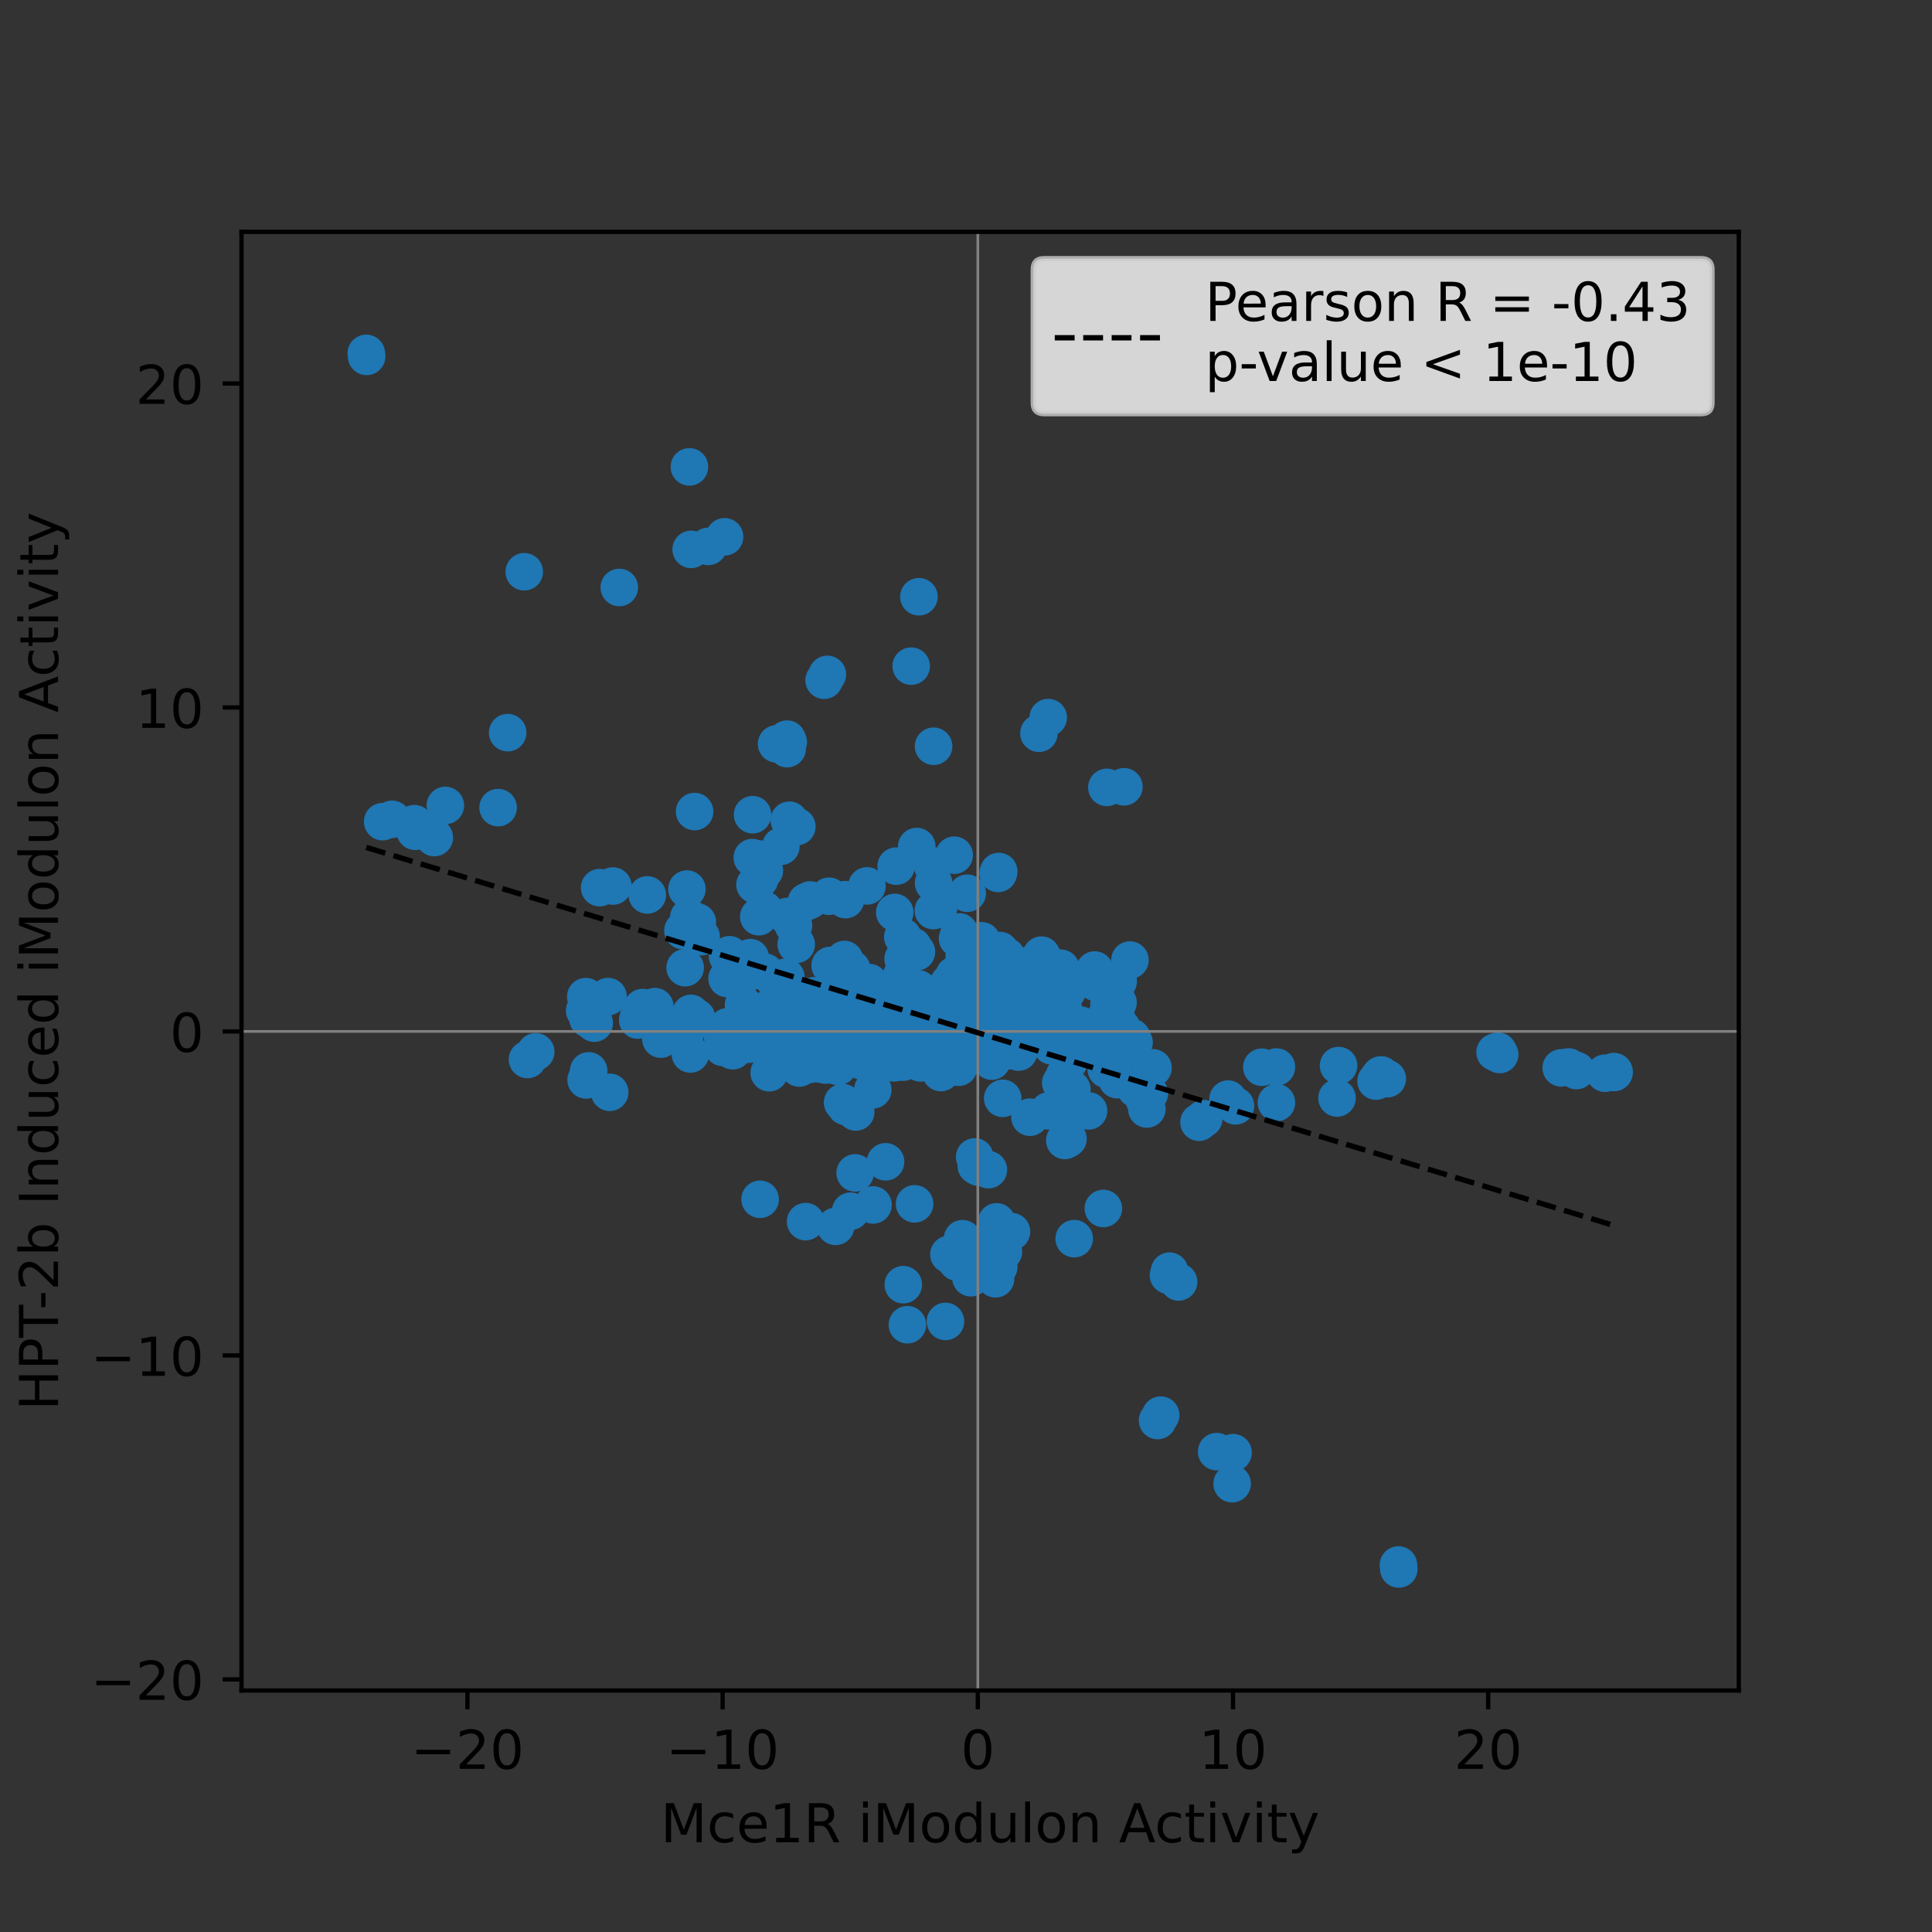 <?xml version="1.0" encoding="utf-8" standalone="no"?>
<!DOCTYPE svg PUBLIC "-//W3C//DTD SVG 1.1//EN"
  "http://www.w3.org/Graphics/SVG/1.1/DTD/svg11.dtd">
<!-- Created with matplotlib (https://matplotlib.org/) -->
<svg height="360pt" version="1.1" viewBox="0 0 360 360" width="360pt" xmlns="http://www.w3.org/2000/svg" xmlns:xlink="http://www.w3.org/1999/xlink">
 <rect x="0" y="0" width="360" height="360" fill="#333333" stroke="none"/>
 <defs>
  <style type="text/css">*{stroke-linecap:butt;stroke-linejoin:round;}</style>
 </defs>
 <g id="figure_1">
  <g id="patch_1">
   <path d="M 0 360 
L 360 360 
L 360 0 
L 0 0 
z
" style="fill:none;"/>
  </g>
  <g id="axes_1">
   <g id="patch_2">
    <path d="M 45 315 
L 324 315 
L 324 43.2 
L 45 43.2 
z
" style="fill:none;"/>
   </g>
   <g id="PathCollection_1">
    <defs>
     <path d="M 0 3 
C 0.796 3 1.559 2.684 2.121 2.121 
C 2.684 1.559 3 0.796 3 0 
C 3 -0.796 2.684 -1.559 2.121 -2.121 
C 1.559 -2.684 0.796 -3 0 -3 
C -0.796 -3 -1.559 -2.684 -2.121 -2.121 
C -2.684 -1.559 -3 -0.796 -3 0 
C -3 0.796 -2.684 1.559 -2.121 2.121 
C -1.559 2.684 -0.796 3 0 3 
z
" id="m184a9e194e" style="stroke:#1f77b4;"/>
    </defs>
    <g clip-path="url(#p118eedaf7e)">
     <use style="fill:#1f77b4;stroke:#1f77b4;" x="184.485" xlink:href="#m184a9e194e" y="237.111"/>
     <use style="fill:#1f77b4;stroke:#1f77b4;" x="177.525" xlink:href="#m184a9e194e" y="234.207"/>
     <use style="fill:#1f77b4;stroke:#1f77b4;" x="185.507" xlink:href="#m184a9e194e" y="238.287"/>
     <use style="fill:#1f77b4;stroke:#1f77b4;" x="178.344" xlink:href="#m184a9e194e" y="235.179"/>
     <use style="fill:#1f77b4;stroke:#1f77b4;" x="184.186" xlink:href="#m184a9e194e" y="235.006"/>
     <use style="fill:#1f77b4;stroke:#1f77b4;" x="176.814" xlink:href="#m184a9e194e" y="233.747"/>
     <use style="fill:#1f77b4;stroke:#1f77b4;" x="180.918" xlink:href="#m184a9e194e" y="238.092"/>
     <use style="fill:#1f77b4;stroke:#1f77b4;" x="186.107" xlink:href="#m184a9e194e" y="236.041"/>
     <use style="fill:#1f77b4;stroke:#1f77b4;" x="180.232" xlink:href="#m184a9e194e" y="166.441"/>
     <use style="fill:#1f77b4;stroke:#1f77b4;" x="184.173" xlink:href="#m184a9e194e" y="217.952"/>
     <use style="fill:#1f77b4;stroke:#1f77b4;" x="213.701" xlink:href="#m184a9e194e" y="206.645"/>
     <use style="fill:#1f77b4;stroke:#1f77b4;" x="213.222" xlink:href="#m184a9e194e" y="204.914"/>
     <use style="fill:#1f77b4;stroke:#1f77b4;" x="182.597" xlink:href="#m184a9e194e" y="190.432"/>
     <use style="fill:#1f77b4;stroke:#1f77b4;" x="179.622" xlink:href="#m184a9e194e" y="191.744"/>
     <use style="fill:#1f77b4;stroke:#1f77b4;" x="184.387" xlink:href="#m184a9e194e" y="194.414"/>
     <use style="fill:#1f77b4;stroke:#1f77b4;" x="181.62" xlink:href="#m184a9e194e" y="215.574"/>
     <use style="fill:#1f77b4;stroke:#1f77b4;" x="181.914" xlink:href="#m184a9e194e" y="217.217"/>
     <use style="fill:#1f77b4;stroke:#1f77b4;" x="182.387" xlink:href="#m184a9e194e" y="217.492"/>
     <use style="fill:#1f77b4;stroke:#1f77b4;" x="217.727" xlink:href="#m184a9e194e" y="237.624"/>
     <use style="fill:#1f77b4;stroke:#1f77b4;" x="219.617" xlink:href="#m184a9e194e" y="238.872"/>
     <use style="fill:#1f77b4;stroke:#1f77b4;" x="217.926" xlink:href="#m184a9e194e" y="236.863"/>
     <use style="fill:#1f77b4;stroke:#1f77b4;" x="162.673" xlink:href="#m184a9e194e" y="224.523"/>
     <use style="fill:#1f77b4;stroke:#1f77b4;" x="159.346" xlink:href="#m184a9e194e" y="218.552"/>
     <use style="fill:#1f77b4;stroke:#1f77b4;" x="158.507" xlink:href="#m184a9e194e" y="225.688"/>
     <use style="fill:#1f77b4;stroke:#1f77b4;" x="186.974" xlink:href="#m184a9e194e" y="233.235"/>
     <use style="fill:#1f77b4;stroke:#1f77b4;" x="188.478" xlink:href="#m184a9e194e" y="229.497"/>
     <use style="fill:#1f77b4;stroke:#1f77b4;" x="185.709" xlink:href="#m184a9e194e" y="227.674"/>
     <use style="fill:#1f77b4;stroke:#1f77b4;" x="179.088" xlink:href="#m184a9e194e" y="233.39"/>
     <use style="fill:#1f77b4;stroke:#1f77b4;" x="183.884" xlink:href="#m184a9e194e" y="231.296"/>
     <use style="fill:#1f77b4;stroke:#1f77b4;" x="179.351" xlink:href="#m184a9e194e" y="230.817"/>
     <use style="fill:#1f77b4;stroke:#1f77b4;" x="226.706" xlink:href="#m184a9e194e" y="270.488"/>
     <use style="fill:#1f77b4;stroke:#1f77b4;" x="229.588" xlink:href="#m184a9e194e" y="276.464"/>
     <use style="fill:#1f77b4;stroke:#1f77b4;" x="229.764" xlink:href="#m184a9e194e" y="270.686"/>
     <use style="fill:#1f77b4;stroke:#1f77b4;" x="176.175" xlink:href="#m184a9e194e" y="246.229"/>
     <use style="fill:#1f77b4;stroke:#1f77b4;" x="168.313" xlink:href="#m184a9e194e" y="239.379"/>
     <use style="fill:#1f77b4;stroke:#1f77b4;" x="169.082" xlink:href="#m184a9e194e" y="246.843"/>
     <use style="fill:#1f77b4;stroke:#1f77b4;" x="216.279" xlink:href="#m184a9e194e" y="263.693"/>
     <use style="fill:#1f77b4;stroke:#1f77b4;" x="215.699" xlink:href="#m184a9e194e" y="264.691"/>
     <use style="fill:#1f77b4;stroke:#1f77b4;" x="183.742" xlink:href="#m184a9e194e" y="190.568"/>
     <use style="fill:#1f77b4;stroke:#1f77b4;" x="182.805" xlink:href="#m184a9e194e" y="193.7"/>
     <use style="fill:#1f77b4;stroke:#1f77b4;" x="181.238" xlink:href="#m184a9e194e" y="191.43"/>
     <use style="fill:#1f77b4;stroke:#1f77b4;" x="181.024" xlink:href="#m184a9e194e" y="193.087"/>
     <use style="fill:#1f77b4;stroke:#1f77b4;" x="135.563" xlink:href="#m184a9e194e" y="178.13"/>
     <use style="fill:#1f77b4;stroke:#1f77b4;" x="127.261" xlink:href="#m184a9e194e" y="173.38"/>
     <use style="fill:#1f77b4;stroke:#1f77b4;" x="135.92" xlink:href="#m184a9e194e" y="177.905"/>
     <use style="fill:#1f77b4;stroke:#1f77b4;" x="139.811" xlink:href="#m184a9e194e" y="178.444"/>
     <use style="fill:#1f77b4;stroke:#1f77b4;" x="146.878" xlink:href="#m184a9e194e" y="138.268"/>
     <use style="fill:#1f77b4;stroke:#1f77b4;" x="144.708" xlink:href="#m184a9e194e" y="138.616"/>
     <use style="fill:#1f77b4;stroke:#1f77b4;" x="146.675" xlink:href="#m184a9e194e" y="139.501"/>
     <use style="fill:#1f77b4;stroke:#1f77b4;" x="146.649" xlink:href="#m184a9e194e" y="137.728"/>
     <use style="fill:#1f77b4;stroke:#1f77b4;" x="168.375" xlink:href="#m184a9e194e" y="194.928"/>
     <use style="fill:#1f77b4;stroke:#1f77b4;" x="196.029" xlink:href="#m184a9e194e" y="189.465"/>
     <use style="fill:#1f77b4;stroke:#1f77b4;" x="183.702" xlink:href="#m184a9e194e" y="192.556"/>
     <use style="fill:#1f77b4;stroke:#1f77b4;" x="187.919" xlink:href="#m184a9e194e" y="193.64"/>
     <use style="fill:#1f77b4;stroke:#1f77b4;" x="174.985" xlink:href="#m184a9e194e" y="190.393"/>
     <use style="fill:#1f77b4;stroke:#1f77b4;" x="150.274" xlink:href="#m184a9e194e" y="168.019"/>
     <use style="fill:#1f77b4;stroke:#1f77b4;" x="154.484" xlink:href="#m184a9e194e" y="166.999"/>
     <use style="fill:#1f77b4;stroke:#1f77b4;" x="150.956" xlink:href="#m184a9e194e" y="167.695"/>
     <use style="fill:#1f77b4;stroke:#1f77b4;" x="179.606" xlink:href="#m184a9e194e" y="186.668"/>
     <use style="fill:#1f77b4;stroke:#1f77b4;" x="184.799" xlink:href="#m184a9e194e" y="197.725"/>
     <use style="fill:#1f77b4;stroke:#1f77b4;" x="174.895" xlink:href="#m184a9e194e" y="169.085"/>
     <use style="fill:#1f77b4;stroke:#1f77b4;" x="173.918" xlink:href="#m184a9e194e" y="169.677"/>
     <use style="fill:#1f77b4;stroke:#1f77b4;" x="154.167" xlink:href="#m184a9e194e" y="125.667"/>
     <use style="fill:#1f77b4;stroke:#1f77b4;" x="153.567" xlink:href="#m184a9e194e" y="126.755"/>
     <use style="fill:#1f77b4;stroke:#1f77b4;" x="182.356" xlink:href="#m184a9e194e" y="193.185"/>
     <use style="fill:#1f77b4;stroke:#1f77b4;" x="181.12" xlink:href="#m184a9e194e" y="192.096"/>
     <use style="fill:#1f77b4;stroke:#1f77b4;" x="183.131" xlink:href="#m184a9e194e" y="191.308"/>
     <use style="fill:#1f77b4;stroke:#1f77b4;" x="189.791" xlink:href="#m184a9e194e" y="190.667"/>
     <use style="fill:#1f77b4;stroke:#1f77b4;" x="187.086" xlink:href="#m184a9e194e" y="188.458"/>
     <use style="fill:#1f77b4;stroke:#1f77b4;" x="193.281" xlink:href="#m184a9e194e" y="189.552"/>
     <use style="fill:#1f77b4;stroke:#1f77b4;" x="185.416" xlink:href="#m184a9e194e" y="191.349"/>
     <use style="fill:#1f77b4;stroke:#1f77b4;" x="180.664" xlink:href="#m184a9e194e" y="192.921"/>
     <use style="fill:#1f77b4;stroke:#1f77b4;" x="180.527" xlink:href="#m184a9e194e" y="192.319"/>
     <use style="fill:#1f77b4;stroke:#1f77b4;" x="260.648" xlink:href="#m184a9e194e" y="292.35"/>
     <use style="fill:#1f77b4;stroke:#1f77b4;" x="260.582" xlink:href="#m184a9e194e" y="291.614"/>
     <use style="fill:#1f77b4;stroke:#1f77b4;" x="194.85" xlink:href="#m184a9e194e" y="182.463"/>
     <use style="fill:#1f77b4;stroke:#1f77b4;" x="197.654" xlink:href="#m184a9e194e" y="180.41"/>
     <use style="fill:#1f77b4;stroke:#1f77b4;" x="194.998" xlink:href="#m184a9e194e" y="179.344"/>
     <use style="fill:#1f77b4;stroke:#1f77b4;" x="180.558" xlink:href="#m184a9e194e" y="195.662"/>
     <use style="fill:#1f77b4;stroke:#1f77b4;" x="180.429" xlink:href="#m184a9e194e" y="190.318"/>
     <use style="fill:#1f77b4;stroke:#1f77b4;" x="185.62" xlink:href="#m184a9e194e" y="190.608"/>
     <use style="fill:#1f77b4;stroke:#1f77b4;" x="183.065" xlink:href="#m184a9e194e" y="185.727"/>
     <use style="fill:#1f77b4;stroke:#1f77b4;" x="179.944" xlink:href="#m184a9e194e" y="186.222"/>
     <use style="fill:#1f77b4;stroke:#1f77b4;" x="180.906" xlink:href="#m184a9e194e" y="184.769"/>
     <use style="fill:#1f77b4;stroke:#1f77b4;" x="153.662" xlink:href="#m184a9e194e" y="185.848"/>
     <use style="fill:#1f77b4;stroke:#1f77b4;" x="155.733" xlink:href="#m184a9e194e" y="185.206"/>
     <use style="fill:#1f77b4;stroke:#1f77b4;" x="154.686" xlink:href="#m184a9e194e" y="179.899"/>
     <use style="fill:#1f77b4;stroke:#1f77b4;" x="155.865" xlink:href="#m184a9e194e" y="182.157"/>
     <use style="fill:#1f77b4;stroke:#1f77b4;" x="158.332" xlink:href="#m184a9e194e" y="180.617"/>
     <use style="fill:#1f77b4;stroke:#1f77b4;" x="157.347" xlink:href="#m184a9e194e" y="178.788"/>
     <use style="fill:#1f77b4;stroke:#1f77b4;" x="135.477" xlink:href="#m184a9e194e" y="182.334"/>
     <use style="fill:#1f77b4;stroke:#1f77b4;" x="142.668" xlink:href="#m184a9e194e" y="188.209"/>
     <use style="fill:#1f77b4;stroke:#1f77b4;" x="137.689" xlink:href="#m184a9e194e" y="182.961"/>
     <use style="fill:#1f77b4;stroke:#1f77b4;" x="146.956" xlink:href="#m184a9e194e" y="194.937"/>
     <use style="fill:#1f77b4;stroke:#1f77b4;" x="146.136" xlink:href="#m184a9e194e" y="195.105"/>
     <use style="fill:#1f77b4;stroke:#1f77b4;" x="182.216" xlink:href="#m184a9e194e" y="192.109"/>
     <use style="fill:#1f77b4;stroke:#1f77b4;" x="182.189" xlink:href="#m184a9e194e" y="192.284"/>
     <use style="fill:#1f77b4;stroke:#1f77b4;" x="181.485" xlink:href="#m184a9e194e" y="191.34"/>
     <use style="fill:#1f77b4;stroke:#1f77b4;" x="182.245" xlink:href="#m184a9e194e" y="193.14"/>
     <use style="fill:#1f77b4;stroke:#1f77b4;" x="181.179" xlink:href="#m184a9e194e" y="191.107"/>
     <use style="fill:#1f77b4;stroke:#1f77b4;" x="182.234" xlink:href="#m184a9e194e" y="192.152"/>
     <use style="fill:#1f77b4;stroke:#1f77b4;" x="181.683" xlink:href="#m184a9e194e" y="191.528"/>
     <use style="fill:#1f77b4;stroke:#1f77b4;" x="182.69" xlink:href="#m184a9e194e" y="192.909"/>
     <use style="fill:#1f77b4;stroke:#1f77b4;" x="136.441" xlink:href="#m184a9e194e" y="191.935"/>
     <use style="fill:#1f77b4;stroke:#1f77b4;" x="135.568" xlink:href="#m184a9e194e" y="191.323"/>
     <use style="fill:#1f77b4;stroke:#1f77b4;" x="136.817" xlink:href="#m184a9e194e" y="193.667"/>
     <use style="fill:#1f77b4;stroke:#1f77b4;" x="136.335" xlink:href="#m184a9e194e" y="195.679"/>
     <use style="fill:#1f77b4;stroke:#1f77b4;" x="153.066" xlink:href="#m184a9e194e" y="190.498"/>
     <use style="fill:#1f77b4;stroke:#1f77b4;" x="153.561" xlink:href="#m184a9e194e" y="186.919"/>
     <use style="fill:#1f77b4;stroke:#1f77b4;" x="153.75" xlink:href="#m184a9e194e" y="190.726"/>
     <use style="fill:#1f77b4;stroke:#1f77b4;" x="153.338" xlink:href="#m184a9e194e" y="190.212"/>
     <use style="fill:#1f77b4;stroke:#1f77b4;" x="183.391" xlink:href="#m184a9e194e" y="193.159"/>
     <use style="fill:#1f77b4;stroke:#1f77b4;" x="181.58" xlink:href="#m184a9e194e" y="192.052"/>
     <use style="fill:#1f77b4;stroke:#1f77b4;" x="181.636" xlink:href="#m184a9e194e" y="191.378"/>
     <use style="fill:#1f77b4;stroke:#1f77b4;" x="181.777" xlink:href="#m184a9e194e" y="196.107"/>
     <use style="fill:#1f77b4;stroke:#1f77b4;" x="180.842" xlink:href="#m184a9e194e" y="192.11"/>
     <use style="fill:#1f77b4;stroke:#1f77b4;" x="189.103" xlink:href="#m184a9e194e" y="192.396"/>
     <use style="fill:#1f77b4;stroke:#1f77b4;" x="179.049" xlink:href="#m184a9e194e" y="196.935"/>
     <use style="fill:#1f77b4;stroke:#1f77b4;" x="183.29" xlink:href="#m184a9e194e" y="188.786"/>
     <use style="fill:#1f77b4;stroke:#1f77b4;" x="184.268" xlink:href="#m184a9e194e" y="190.868"/>
     <use style="fill:#1f77b4;stroke:#1f77b4;" x="181.704" xlink:href="#m184a9e194e" y="180.136"/>
     <use style="fill:#1f77b4;stroke:#1f77b4;" x="186.64" xlink:href="#m184a9e194e" y="183.733"/>
     <use style="fill:#1f77b4;stroke:#1f77b4;" x="182.232" xlink:href="#m184a9e194e" y="193.881"/>
     <use style="fill:#1f77b4;stroke:#1f77b4;" x="182.173" xlink:href="#m184a9e194e" y="190.512"/>
     <use style="fill:#1f77b4;stroke:#1f77b4;" x="179.724" xlink:href="#m184a9e194e" y="195.128"/>
     <use style="fill:#1f77b4;stroke:#1f77b4;" x="179.395" xlink:href="#m184a9e194e" y="194.966"/>
     <use style="fill:#1f77b4;stroke:#1f77b4;" x="180.576" xlink:href="#m184a9e194e" y="194.606"/>
     <use style="fill:#1f77b4;stroke:#1f77b4;" x="180.995" xlink:href="#m184a9e194e" y="194.568"/>
     <use style="fill:#1f77b4;stroke:#1f77b4;" x="180.732" xlink:href="#m184a9e194e" y="192.168"/>
     <use style="fill:#1f77b4;stroke:#1f77b4;" x="182.157" xlink:href="#m184a9e194e" y="191.492"/>
     <use style="fill:#1f77b4;stroke:#1f77b4;" x="184.331" xlink:href="#m184a9e194e" y="194.055"/>
     <use style="fill:#1f77b4;stroke:#1f77b4;" x="181.59" xlink:href="#m184a9e194e" y="191.071"/>
     <use style="fill:#1f77b4;stroke:#1f77b4;" x="166.319" xlink:href="#m184a9e194e" y="189.493"/>
     <use style="fill:#1f77b4;stroke:#1f77b4;" x="166.174" xlink:href="#m184a9e194e" y="190.293"/>
     <use style="fill:#1f77b4;stroke:#1f77b4;" x="165.945" xlink:href="#m184a9e194e" y="190.16"/>
     <use style="fill:#1f77b4;stroke:#1f77b4;" x="167.815" xlink:href="#m184a9e194e" y="189.802"/>
     <use style="fill:#1f77b4;stroke:#1f77b4;" x="167.232" xlink:href="#m184a9e194e" y="187.901"/>
     <use style="fill:#1f77b4;stroke:#1f77b4;" x="166.458" xlink:href="#m184a9e194e" y="188.228"/>
     <use style="fill:#1f77b4;stroke:#1f77b4;" x="167.341" xlink:href="#m184a9e194e" y="186.986"/>
     <use style="fill:#1f77b4;stroke:#1f77b4;" x="166.371" xlink:href="#m184a9e194e" y="187.837"/>
     <use style="fill:#1f77b4;stroke:#1f77b4;" x="206.15" xlink:href="#m184a9e194e" y="199.244"/>
     <use style="fill:#1f77b4;stroke:#1f77b4;" x="205.157" xlink:href="#m184a9e194e" y="195.465"/>
     <use style="fill:#1f77b4;stroke:#1f77b4;" x="207.895" xlink:href="#m184a9e194e" y="197.019"/>
     <use style="fill:#1f77b4;stroke:#1f77b4;" x="150.483" xlink:href="#m184a9e194e" y="198.409"/>
     <use style="fill:#1f77b4;stroke:#1f77b4;" x="148.392" xlink:href="#m184a9e194e" y="198.563"/>
     <use style="fill:#1f77b4;stroke:#1f77b4;" x="148.936" xlink:href="#m184a9e194e" y="199.009"/>
     <use style="fill:#1f77b4;stroke:#1f77b4;" x="249.138" xlink:href="#m184a9e194e" y="204.596"/>
     <use style="fill:#1f77b4;stroke:#1f77b4;" x="237.842" xlink:href="#m184a9e194e" y="205.452"/>
     <use style="fill:#1f77b4;stroke:#1f77b4;" x="256.407" xlink:href="#m184a9e194e" y="201.447"/>
     <use style="fill:#1f77b4;stroke:#1f77b4;" x="188.388" xlink:href="#m184a9e194e" y="184.41"/>
     <use style="fill:#1f77b4;stroke:#1f77b4;" x="186.74" xlink:href="#m184a9e194e" y="188.838"/>
     <use style="fill:#1f77b4;stroke:#1f77b4;" x="193.403" xlink:href="#m184a9e194e" y="187.321"/>
     <use style="fill:#1f77b4;stroke:#1f77b4;" x="181.829" xlink:href="#m184a9e194e" y="193.927"/>
     <use style="fill:#1f77b4;stroke:#1f77b4;" x="181.805" xlink:href="#m184a9e194e" y="192.214"/>
     <use style="fill:#1f77b4;stroke:#1f77b4;" x="182.973" xlink:href="#m184a9e194e" y="190.449"/>
     <use style="fill:#1f77b4;stroke:#1f77b4;" x="177.736" xlink:href="#m184a9e194e" y="193.986"/>
     <use style="fill:#1f77b4;stroke:#1f77b4;" x="177.956" xlink:href="#m184a9e194e" y="196.97"/>
     <use style="fill:#1f77b4;stroke:#1f77b4;" x="178.538" xlink:href="#m184a9e194e" y="192.083"/>
     <use style="fill:#1f77b4;stroke:#1f77b4;" x="180.19" xlink:href="#m184a9e194e" y="193.605"/>
     <use style="fill:#1f77b4;stroke:#1f77b4;" x="182.23" xlink:href="#m184a9e194e" y="193.148"/>
     <use style="fill:#1f77b4;stroke:#1f77b4;" x="182.782" xlink:href="#m184a9e194e" y="188.298"/>
     <use style="fill:#1f77b4;stroke:#1f77b4;" x="182.417" xlink:href="#m184a9e194e" y="193.727"/>
     <use style="fill:#1f77b4;stroke:#1f77b4;" x="181.38" xlink:href="#m184a9e194e" y="193.612"/>
     <use style="fill:#1f77b4;stroke:#1f77b4;" x="184.446" xlink:href="#m184a9e194e" y="179.221"/>
     <use style="fill:#1f77b4;stroke:#1f77b4;" x="185.089" xlink:href="#m184a9e194e" y="180.691"/>
     <use style="fill:#1f77b4;stroke:#1f77b4;" x="186.325" xlink:href="#m184a9e194e" y="177.114"/>
     <use style="fill:#1f77b4;stroke:#1f77b4;" x="185.359" xlink:href="#m184a9e194e" y="178.832"/>
     <use style="fill:#1f77b4;stroke:#1f77b4;" x="187.53" xlink:href="#m184a9e194e" y="178.222"/>
     <use style="fill:#1f77b4;stroke:#1f77b4;" x="186.252" xlink:href="#m184a9e194e" y="177.546"/>
     <use style="fill:#1f77b4;stroke:#1f77b4;" x="186.946" xlink:href="#m184a9e194e" y="178.542"/>
     <use style="fill:#1f77b4;stroke:#1f77b4;" x="185.936" xlink:href="#m184a9e194e" y="179.694"/>
     <use style="fill:#1f77b4;stroke:#1f77b4;" x="171.922" xlink:href="#m184a9e194e" y="194.04"/>
     <use style="fill:#1f77b4;stroke:#1f77b4;" x="173.1" xlink:href="#m184a9e194e" y="195.979"/>
     <use style="fill:#1f77b4;stroke:#1f77b4;" x="169.184" xlink:href="#m184a9e194e" y="196.777"/>
     <use style="fill:#1f77b4;stroke:#1f77b4;" x="172.219" xlink:href="#m184a9e194e" y="193.046"/>
     <use style="fill:#1f77b4;stroke:#1f77b4;" x="175.457" xlink:href="#m184a9e194e" y="194.1"/>
     <use style="fill:#1f77b4;stroke:#1f77b4;" x="170.882" xlink:href="#m184a9e194e" y="194.631"/>
     <use style="fill:#1f77b4;stroke:#1f77b4;" x="181.049" xlink:href="#m184a9e194e" y="190.417"/>
     <use style="fill:#1f77b4;stroke:#1f77b4;" x="185.68" xlink:href="#m184a9e194e" y="192.614"/>
     <use style="fill:#1f77b4;stroke:#1f77b4;" x="179.878" xlink:href="#m184a9e194e" y="193.558"/>
     <use style="fill:#1f77b4;stroke:#1f77b4;" x="168.928" xlink:href="#m184a9e194e" y="196.518"/>
     <use style="fill:#1f77b4;stroke:#1f77b4;" x="166.55" xlink:href="#m184a9e194e" y="198.048"/>
     <use style="fill:#1f77b4;stroke:#1f77b4;" x="168.549" xlink:href="#m184a9e194e" y="195.381"/>
     <use style="fill:#1f77b4;stroke:#1f77b4;" x="179.674" xlink:href="#m184a9e194e" y="178.141"/>
     <use style="fill:#1f77b4;stroke:#1f77b4;" x="180.95" xlink:href="#m184a9e194e" y="176.225"/>
     <use style="fill:#1f77b4;stroke:#1f77b4;" x="178.716" xlink:href="#m184a9e194e" y="174.722"/>
     <use style="fill:#1f77b4;stroke:#1f77b4;" x="182.922" xlink:href="#m184a9e194e" y="193.863"/>
     <use style="fill:#1f77b4;stroke:#1f77b4;" x="182.201" xlink:href="#m184a9e194e" y="193.177"/>
     <use style="fill:#1f77b4;stroke:#1f77b4;" x="181.484" xlink:href="#m184a9e194e" y="189.549"/>
     <use style="fill:#1f77b4;stroke:#1f77b4;" x="181.308" xlink:href="#m184a9e194e" y="194.49"/>
     <use style="fill:#1f77b4;stroke:#1f77b4;" x="183.097" xlink:href="#m184a9e194e" y="189.903"/>
     <use style="fill:#1f77b4;stroke:#1f77b4;" x="184.639" xlink:href="#m184a9e194e" y="190.41"/>
     <use style="fill:#1f77b4;stroke:#1f77b4;" x="183.502" xlink:href="#m184a9e194e" y="189.76"/>
     <use style="fill:#1f77b4;stroke:#1f77b4;" x="185.338" xlink:href="#m184a9e194e" y="193.42"/>
     <use style="fill:#1f77b4;stroke:#1f77b4;" x="183.593" xlink:href="#m184a9e194e" y="192.169"/>
     <use style="fill:#1f77b4;stroke:#1f77b4;" x="178.154" xlink:href="#m184a9e194e" y="190.379"/>
     <use style="fill:#1f77b4;stroke:#1f77b4;" x="179.522" xlink:href="#m184a9e194e" y="189.9"/>
     <use style="fill:#1f77b4;stroke:#1f77b4;" x="188.064" xlink:href="#m184a9e194e" y="192.365"/>
     <use style="fill:#1f77b4;stroke:#1f77b4;" x="189.57" xlink:href="#m184a9e194e" y="192.676"/>
     <use style="fill:#1f77b4;stroke:#1f77b4;" x="183.622" xlink:href="#m184a9e194e" y="190.057"/>
     <use style="fill:#1f77b4;stroke:#1f77b4;" x="182.558" xlink:href="#m184a9e194e" y="190.932"/>
     <use style="fill:#1f77b4;stroke:#1f77b4;" x="186.693" xlink:href="#m184a9e194e" y="192.889"/>
     <use style="fill:#1f77b4;stroke:#1f77b4;" x="186.568" xlink:href="#m184a9e194e" y="191.476"/>
     <use style="fill:#1f77b4;stroke:#1f77b4;" x="188.813" xlink:href="#m184a9e194e" y="195.81"/>
     <use style="fill:#1f77b4;stroke:#1f77b4;" x="187.646" xlink:href="#m184a9e194e" y="191.245"/>
     <use style="fill:#1f77b4;stroke:#1f77b4;" x="181.93" xlink:href="#m184a9e194e" y="190.453"/>
     <use style="fill:#1f77b4;stroke:#1f77b4;" x="182.372" xlink:href="#m184a9e194e" y="191.307"/>
     <use style="fill:#1f77b4;stroke:#1f77b4;" x="182.863" xlink:href="#m184a9e194e" y="193.045"/>
     <use style="fill:#1f77b4;stroke:#1f77b4;" x="181.644" xlink:href="#m184a9e194e" y="193.981"/>
     <use style="fill:#1f77b4;stroke:#1f77b4;" x="153.091" xlink:href="#m184a9e194e" y="196.011"/>
     <use style="fill:#1f77b4;stroke:#1f77b4;" x="153.118" xlink:href="#m184a9e194e" y="196.234"/>
     <use style="fill:#1f77b4;stroke:#1f77b4;" x="151.98" xlink:href="#m184a9e194e" y="197.751"/>
     <use style="fill:#1f77b4;stroke:#1f77b4;" x="151.797" xlink:href="#m184a9e194e" y="195.306"/>
     <use style="fill:#1f77b4;stroke:#1f77b4;" x="155.275" xlink:href="#m184a9e194e" y="198.303"/>
     <use style="fill:#1f77b4;stroke:#1f77b4;" x="156.18" xlink:href="#m184a9e194e" y="198.712"/>
     <use style="fill:#1f77b4;stroke:#1f77b4;" x="153.981" xlink:href="#m184a9e194e" y="196.324"/>
     <use style="fill:#1f77b4;stroke:#1f77b4;" x="156.327" xlink:href="#m184a9e194e" y="198.05"/>
     <use style="fill:#1f77b4;stroke:#1f77b4;" x="182.323" xlink:href="#m184a9e194e" y="192.363"/>
     <use style="fill:#1f77b4;stroke:#1f77b4;" x="179.188" xlink:href="#m184a9e194e" y="192.203"/>
     <use style="fill:#1f77b4;stroke:#1f77b4;" x="182.574" xlink:href="#m184a9e194e" y="192.884"/>
     <use style="fill:#1f77b4;stroke:#1f77b4;" x="181.831" xlink:href="#m184a9e194e" y="191.509"/>
     <use style="fill:#1f77b4;stroke:#1f77b4;" x="179.158" xlink:href="#m184a9e194e" y="191.846"/>
     <use style="fill:#1f77b4;stroke:#1f77b4;" x="180.88" xlink:href="#m184a9e194e" y="189.539"/>
     <use style="fill:#1f77b4;stroke:#1f77b4;" x="183.372" xlink:href="#m184a9e194e" y="194.165"/>
     <use style="fill:#1f77b4;stroke:#1f77b4;" x="181.504" xlink:href="#m184a9e194e" y="192.067"/>
     <use style="fill:#1f77b4;stroke:#1f77b4;" x="181.73" xlink:href="#m184a9e194e" y="190.357"/>
     <use style="fill:#1f77b4;stroke:#1f77b4;" x="180.721" xlink:href="#m184a9e194e" y="193.89"/>
     <use style="fill:#1f77b4;stroke:#1f77b4;" x="183.683" xlink:href="#m184a9e194e" y="190.503"/>
     <use style="fill:#1f77b4;stroke:#1f77b4;" x="179.768" xlink:href="#m184a9e194e" y="192.325"/>
     <use style="fill:#1f77b4;stroke:#1f77b4;" x="182.797" xlink:href="#m184a9e194e" y="194.764"/>
     <use style="fill:#1f77b4;stroke:#1f77b4;" x="129.932" xlink:href="#m184a9e194e" y="171.812"/>
     <use style="fill:#1f77b4;stroke:#1f77b4;" x="141.379" xlink:href="#m184a9e194e" y="170.811"/>
     <use style="fill:#1f77b4;stroke:#1f77b4;" x="130.645" xlink:href="#m184a9e194e" y="174.53"/>
     <use style="fill:#1f77b4;stroke:#1f77b4;" x="82.986" xlink:href="#m184a9e194e" y="150.085"/>
     <use style="fill:#1f77b4;stroke:#1f77b4;" x="80.926" xlink:href="#m184a9e194e" y="156.063"/>
     <use style="fill:#1f77b4;stroke:#1f77b4;" x="92.816" xlink:href="#m184a9e194e" y="150.489"/>
     <use style="fill:#1f77b4;stroke:#1f77b4;" x="184.192" xlink:href="#m184a9e194e" y="196.959"/>
     <use style="fill:#1f77b4;stroke:#1f77b4;" x="180.508" xlink:href="#m184a9e194e" y="194.422"/>
     <use style="fill:#1f77b4;stroke:#1f77b4;" x="181.907" xlink:href="#m184a9e194e" y="185.207"/>
     <use style="fill:#1f77b4;stroke:#1f77b4;" x="171.574" xlink:href="#m184a9e194e" y="186.829"/>
     <use style="fill:#1f77b4;stroke:#1f77b4;" x="172.666" xlink:href="#m184a9e194e" y="188.595"/>
     <use style="fill:#1f77b4;stroke:#1f77b4;" x="170.257" xlink:href="#m184a9e194e" y="186.974"/>
     <use style="fill:#1f77b4;stroke:#1f77b4;" x="187.354" xlink:href="#m184a9e194e" y="195.805"/>
     <use style="fill:#1f77b4;stroke:#1f77b4;" x="185.208" xlink:href="#m184a9e194e" y="189.511"/>
     <use style="fill:#1f77b4;stroke:#1f77b4;" x="174.045" xlink:href="#m184a9e194e" y="191.273"/>
     <use style="fill:#1f77b4;stroke:#1f77b4;" x="182.278" xlink:href="#m184a9e194e" y="191.996"/>
     <use style="fill:#1f77b4;stroke:#1f77b4;" x="184.202" xlink:href="#m184a9e194e" y="195.808"/>
     <use style="fill:#1f77b4;stroke:#1f77b4;" x="180.127" xlink:href="#m184a9e194e" y="188.785"/>
     <use style="fill:#1f77b4;stroke:#1f77b4;" x="198.314" xlink:href="#m184a9e194e" y="189.518"/>
     <use style="fill:#1f77b4;stroke:#1f77b4;" x="194.061" xlink:href="#m184a9e194e" y="177.976"/>
     <use style="fill:#1f77b4;stroke:#1f77b4;" x="199.958" xlink:href="#m184a9e194e" y="194.253"/>
     <use style="fill:#1f77b4;stroke:#1f77b4;" x="210.55" xlink:href="#m184a9e194e" y="178.892"/>
     <use style="fill:#1f77b4;stroke:#1f77b4;" x="204.57" xlink:href="#m184a9e194e" y="181.831"/>
     <use style="fill:#1f77b4;stroke:#1f77b4;" x="214.171" xlink:href="#m184a9e194e" y="203.748"/>
     <use style="fill:#1f77b4;stroke:#1f77b4;" x="210.899" xlink:href="#m184a9e194e" y="193.338"/>
     <use style="fill:#1f77b4;stroke:#1f77b4;" x="214.331" xlink:href="#m184a9e194e" y="199.38"/>
     <use style="fill:#1f77b4;stroke:#1f77b4;" x="211.637" xlink:href="#m184a9e194e" y="202.881"/>
     <use style="fill:#1f77b4;stroke:#1f77b4;" x="214.849" xlink:href="#m184a9e194e" y="198.983"/>
     <use style="fill:#1f77b4;stroke:#1f77b4;" x="207.868" xlink:href="#m184a9e194e" y="188.419"/>
     <use style="fill:#1f77b4;stroke:#1f77b4;" x="207.799" xlink:href="#m184a9e194e" y="193.802"/>
     <use style="fill:#1f77b4;stroke:#1f77b4;" x="204.267" xlink:href="#m184a9e194e" y="183.091"/>
     <use style="fill:#1f77b4;stroke:#1f77b4;" x="210.7" xlink:href="#m184a9e194e" y="194.519"/>
     <use style="fill:#1f77b4;stroke:#1f77b4;" x="211.313" xlink:href="#m184a9e194e" y="194.26"/>
     <use style="fill:#1f77b4;stroke:#1f77b4;" x="206.282" xlink:href="#m184a9e194e" y="189.029"/>
     <use style="fill:#1f77b4;stroke:#1f77b4;" x="208.989" xlink:href="#m184a9e194e" y="191.47"/>
     <use style="fill:#1f77b4;stroke:#1f77b4;" x="208.311" xlink:href="#m184a9e194e" y="194.928"/>
     <use style="fill:#1f77b4;stroke:#1f77b4;" x="201.422" xlink:href="#m184a9e194e" y="191.049"/>
     <use style="fill:#1f77b4;stroke:#1f77b4;" x="204.82" xlink:href="#m184a9e194e" y="195.427"/>
     <use style="fill:#1f77b4;stroke:#1f77b4;" x="207.526" xlink:href="#m184a9e194e" y="196.495"/>
     <use style="fill:#1f77b4;stroke:#1f77b4;" x="203.982" xlink:href="#m184a9e194e" y="180.754"/>
     <use style="fill:#1f77b4;stroke:#1f77b4;" x="198.266" xlink:href="#m184a9e194e" y="188.432"/>
     <use style="fill:#1f77b4;stroke:#1f77b4;" x="208.365" xlink:href="#m184a9e194e" y="182.84"/>
     <use style="fill:#1f77b4;stroke:#1f77b4;" x="208.04" xlink:href="#m184a9e194e" y="189.813"/>
     <use style="fill:#1f77b4;stroke:#1f77b4;" x="194.565" xlink:href="#m184a9e194e" y="185.439"/>
     <use style="fill:#1f77b4;stroke:#1f77b4;" x="198.835" xlink:href="#m184a9e194e" y="184.717"/>
     <use style="fill:#1f77b4;stroke:#1f77b4;" x="179.617" xlink:href="#m184a9e194e" y="186.798"/>
     <use style="fill:#1f77b4;stroke:#1f77b4;" x="170.768" xlink:href="#m184a9e194e" y="177.373"/>
     <use style="fill:#1f77b4;stroke:#1f77b4;" x="173.96" xlink:href="#m184a9e194e" y="164.546"/>
     <use style="fill:#1f77b4;stroke:#1f77b4;" x="184.251" xlink:href="#m184a9e194e" y="188.078"/>
     <use style="fill:#1f77b4;stroke:#1f77b4;" x="168.222" xlink:href="#m184a9e194e" y="174.592"/>
     <use style="fill:#1f77b4;stroke:#1f77b4;" x="177.84" xlink:href="#m184a9e194e" y="181.691"/>
     <use style="fill:#1f77b4;stroke:#1f77b4;" x="168.284" xlink:href="#m184a9e194e" y="178.658"/>
     <use style="fill:#1f77b4;stroke:#1f77b4;" x="180.736" xlink:href="#m184a9e194e" y="176.664"/>
     <use style="fill:#1f77b4;stroke:#1f77b4;" x="145.509" xlink:href="#m184a9e194e" y="157.689"/>
     <use style="fill:#1f77b4;stroke:#1f77b4;" x="140.748" xlink:href="#m184a9e194e" y="160.165"/>
     <use style="fill:#1f77b4;stroke:#1f77b4;" x="147.083" xlink:href="#m184a9e194e" y="152.839"/>
     <use style="fill:#1f77b4;stroke:#1f77b4;" x="148.48" xlink:href="#m184a9e194e" y="154.018"/>
     <use style="fill:#1f77b4;stroke:#1f77b4;" x="142.433" xlink:href="#m184a9e194e" y="162.205"/>
     <use style="fill:#1f77b4;stroke:#1f77b4;" x="140.234" xlink:href="#m184a9e194e" y="151.812"/>
     <use style="fill:#1f77b4;stroke:#1f77b4;" x="141.671" xlink:href="#m184a9e194e" y="160.089"/>
     <use style="fill:#1f77b4;stroke:#1f77b4;" x="142.372" xlink:href="#m184a9e194e" y="169.533"/>
     <use style="fill:#1f77b4;stroke:#1f77b4;" x="140.682" xlink:href="#m184a9e194e" y="164.846"/>
     <use style="fill:#1f77b4;stroke:#1f77b4;" x="141.537" xlink:href="#m184a9e194e" y="163.875"/>
     <use style="fill:#1f77b4;stroke:#1f77b4;" x="148.364" xlink:href="#m184a9e194e" y="175.966"/>
     <use style="fill:#1f77b4;stroke:#1f77b4;" x="147.858" xlink:href="#m184a9e194e" y="172.453"/>
     <use style="fill:#1f77b4;stroke:#1f77b4;" x="146.72" xlink:href="#m184a9e194e" y="170.769"/>
     <use style="fill:#1f77b4;stroke:#1f77b4;" x="176.446" xlink:href="#m184a9e194e" y="183.774"/>
     <use style="fill:#1f77b4;stroke:#1f77b4;" x="167.553" xlink:href="#m184a9e194e" y="183.399"/>
     <use style="fill:#1f77b4;stroke:#1f77b4;" x="179.533" xlink:href="#m184a9e194e" y="182.508"/>
     <use style="fill:#1f77b4;stroke:#1f77b4;" x="162.743" xlink:href="#m184a9e194e" y="191.904"/>
     <use style="fill:#1f77b4;stroke:#1f77b4;" x="163.386" xlink:href="#m184a9e194e" y="191.351"/>
     <use style="fill:#1f77b4;stroke:#1f77b4;" x="161.304" xlink:href="#m184a9e194e" y="189.746"/>
     <use style="fill:#1f77b4;stroke:#1f77b4;" x="173.101" xlink:href="#m184a9e194e" y="193.385"/>
     <use style="fill:#1f77b4;stroke:#1f77b4;" x="170.717" xlink:href="#m184a9e194e" y="191.691"/>
     <use style="fill:#1f77b4;stroke:#1f77b4;" x="168.405" xlink:href="#m184a9e194e" y="193.545"/>
     <use style="fill:#1f77b4;stroke:#1f77b4;" x="167.845" xlink:href="#m184a9e194e" y="192.556"/>
     <use style="fill:#1f77b4;stroke:#1f77b4;" x="171.046" xlink:href="#m184a9e194e" y="192.561"/>
     <use style="fill:#1f77b4;stroke:#1f77b4;" x="174.104" xlink:href="#m184a9e194e" y="192.416"/>
     <use style="fill:#1f77b4;stroke:#1f77b4;" x="181.973" xlink:href="#m184a9e194e" y="190.887"/>
     <use style="fill:#1f77b4;stroke:#1f77b4;" x="182.011" xlink:href="#m184a9e194e" y="190.772"/>
     <use style="fill:#1f77b4;stroke:#1f77b4;" x="183.06" xlink:href="#m184a9e194e" y="191.876"/>
     <use style="fill:#1f77b4;stroke:#1f77b4;" x="184.356" xlink:href="#m184a9e194e" y="196.374"/>
     <use style="fill:#1f77b4;stroke:#1f77b4;" x="180.674" xlink:href="#m184a9e194e" y="192.499"/>
     <use style="fill:#1f77b4;stroke:#1f77b4;" x="181.14" xlink:href="#m184a9e194e" y="190.77"/>
     <use style="fill:#1f77b4;stroke:#1f77b4;" x="159.52" xlink:href="#m184a9e194e" y="195.429"/>
     <use style="fill:#1f77b4;stroke:#1f77b4;" x="156.833" xlink:href="#m184a9e194e" y="195.206"/>
     <use style="fill:#1f77b4;stroke:#1f77b4;" x="159.371" xlink:href="#m184a9e194e" y="193.242"/>
     <use style="fill:#1f77b4;stroke:#1f77b4;" x="159.45" xlink:href="#m184a9e194e" y="207.205"/>
     <use style="fill:#1f77b4;stroke:#1f77b4;" x="157.008" xlink:href="#m184a9e194e" y="205.44"/>
     <use style="fill:#1f77b4;stroke:#1f77b4;" x="157.594" xlink:href="#m184a9e194e" y="206.176"/>
     <use style="fill:#1f77b4;stroke:#1f77b4;" x="99.822" xlink:href="#m184a9e194e" y="195.993"/>
     <use style="fill:#1f77b4;stroke:#1f77b4;" x="109.216" xlink:href="#m184a9e194e" y="201.229"/>
     <use style="fill:#1f77b4;stroke:#1f77b4;" x="98.296" xlink:href="#m184a9e194e" y="197.423"/>
     <use style="fill:#1f77b4;stroke:#1f77b4;" x="155.804" xlink:href="#m184a9e194e" y="190.088"/>
     <use style="fill:#1f77b4;stroke:#1f77b4;" x="157.534" xlink:href="#m184a9e194e" y="191.195"/>
     <use style="fill:#1f77b4;stroke:#1f77b4;" x="155.133" xlink:href="#m184a9e194e" y="189.447"/>
     <use style="fill:#1f77b4;stroke:#1f77b4;" x="159.973" xlink:href="#m184a9e194e" y="183.526"/>
     <use style="fill:#1f77b4;stroke:#1f77b4;" x="156.655" xlink:href="#m184a9e194e" y="182.082"/>
     <use style="fill:#1f77b4;stroke:#1f77b4;" x="159.101" xlink:href="#m184a9e194e" y="183.477"/>
     <use style="fill:#1f77b4;stroke:#1f77b4;" x="171.882" xlink:href="#m184a9e194e" y="196.697"/>
     <use style="fill:#1f77b4;stroke:#1f77b4;" x="171.542" xlink:href="#m184a9e194e" y="198.059"/>
     <use style="fill:#1f77b4;stroke:#1f77b4;" x="156.731" xlink:href="#m184a9e194e" y="189.792"/>
     <use style="fill:#1f77b4;stroke:#1f77b4;" x="148.127" xlink:href="#m184a9e194e" y="192.513"/>
     <use style="fill:#1f77b4;stroke:#1f77b4;" x="154.424" xlink:href="#m184a9e194e" y="193.33"/>
     <use style="fill:#1f77b4;stroke:#1f77b4;" x="165.919" xlink:href="#m184a9e194e" y="185.807"/>
     <use style="fill:#1f77b4;stroke:#1f77b4;" x="164.579" xlink:href="#m184a9e194e" y="184.613"/>
     <use style="fill:#1f77b4;stroke:#1f77b4;" x="161.946" xlink:href="#m184a9e194e" y="183.078"/>
     <use style="fill:#1f77b4;stroke:#1f77b4;" x="168.256" xlink:href="#m184a9e194e" y="197.922"/>
     <use style="fill:#1f77b4;stroke:#1f77b4;" x="170.302" xlink:href="#m184a9e194e" y="195.755"/>
     <use style="fill:#1f77b4;stroke:#1f77b4;" x="144.898" xlink:href="#m184a9e194e" y="183.825"/>
     <use style="fill:#1f77b4;stroke:#1f77b4;" x="151.663" xlink:href="#m184a9e194e" y="185.551"/>
     <use style="fill:#1f77b4;stroke:#1f77b4;" x="147.795" xlink:href="#m184a9e194e" y="188.274"/>
     <use style="fill:#1f77b4;stroke:#1f77b4;" x="161.177" xlink:href="#m184a9e194e" y="184.057"/>
     <use style="fill:#1f77b4;stroke:#1f77b4;" x="157.796" xlink:href="#m184a9e194e" y="184.706"/>
     <use style="fill:#1f77b4;stroke:#1f77b4;" x="156.216" xlink:href="#m184a9e194e" y="180.965"/>
     <use style="fill:#1f77b4;stroke:#1f77b4;" x="166.41" xlink:href="#m184a9e194e" y="196.319"/>
     <use style="fill:#1f77b4;stroke:#1f77b4;" x="163.167" xlink:href="#m184a9e194e" y="195.931"/>
     <use style="fill:#1f77b4;stroke:#1f77b4;" x="165.244" xlink:href="#m184a9e194e" y="197.299"/>
     <use style="fill:#1f77b4;stroke:#1f77b4;" x="118.826" xlink:href="#m184a9e194e" y="190.072"/>
     <use style="fill:#1f77b4;stroke:#1f77b4;" x="122.024" xlink:href="#m184a9e194e" y="187.573"/>
     <use style="fill:#1f77b4;stroke:#1f77b4;" x="118.996" xlink:href="#m184a9e194e" y="189.468"/>
     <use style="fill:#1f77b4;stroke:#1f77b4;" x="156.575" xlink:href="#m184a9e194e" y="197.067"/>
     <use style="fill:#1f77b4;stroke:#1f77b4;" x="155.548" xlink:href="#m184a9e194e" y="197.288"/>
     <use style="fill:#1f77b4;stroke:#1f77b4;" x="155.085" xlink:href="#m184a9e194e" y="198.457"/>
     <use style="fill:#1f77b4;stroke:#1f77b4;" x="143.568" xlink:href="#m184a9e194e" y="193.733"/>
     <use style="fill:#1f77b4;stroke:#1f77b4;" x="145.495" xlink:href="#m184a9e194e" y="192.347"/>
     <use style="fill:#1f77b4;stroke:#1f77b4;" x="146.631" xlink:href="#m184a9e194e" y="193.261"/>
     <use style="fill:#1f77b4;stroke:#1f77b4;" x="147.747" xlink:href="#m184a9e194e" y="190.058"/>
     <use style="fill:#1f77b4;stroke:#1f77b4;" x="148.148" xlink:href="#m184a9e194e" y="188.832"/>
     <use style="fill:#1f77b4;stroke:#1f77b4;" x="148.86" xlink:href="#m184a9e194e" y="189.096"/>
     <use style="fill:#1f77b4;stroke:#1f77b4;" x="134.701" xlink:href="#m184a9e194e" y="195.172"/>
     <use style="fill:#1f77b4;stroke:#1f77b4;" x="135.852" xlink:href="#m184a9e194e" y="194.338"/>
     <use style="fill:#1f77b4;stroke:#1f77b4;" x="134.659" xlink:href="#m184a9e194e" y="193.295"/>
     <use style="fill:#1f77b4;stroke:#1f77b4;" x="137.052" xlink:href="#m184a9e194e" y="193.133"/>
     <use style="fill:#1f77b4;stroke:#1f77b4;" x="138.175" xlink:href="#m184a9e194e" y="193.227"/>
     <use style="fill:#1f77b4;stroke:#1f77b4;" x="139.325" xlink:href="#m184a9e194e" y="193.407"/>
     <use style="fill:#1f77b4;stroke:#1f77b4;" x="142.951" xlink:href="#m184a9e194e" y="195.456"/>
     <use style="fill:#1f77b4;stroke:#1f77b4;" x="139.494" xlink:href="#m184a9e194e" y="194.572"/>
     <use style="fill:#1f77b4;stroke:#1f77b4;" x="108.945" xlink:href="#m184a9e194e" y="188.307"/>
     <use style="fill:#1f77b4;stroke:#1f77b4;" x="113.299" xlink:href="#m184a9e194e" y="185.7"/>
     <use style="fill:#1f77b4;stroke:#1f77b4;" x="109.153" xlink:href="#m184a9e194e" y="185.707"/>
     <use style="fill:#1f77b4;stroke:#1f77b4;" x="119.726" xlink:href="#m184a9e194e" y="187.748"/>
     <use style="fill:#1f77b4;stroke:#1f77b4;" x="125.218" xlink:href="#m184a9e194e" y="191.695"/>
     <use style="fill:#1f77b4;stroke:#1f77b4;" x="127.726" xlink:href="#m184a9e194e" y="192.501"/>
     <use style="fill:#1f77b4;stroke:#1f77b4;" x="158.497" xlink:href="#m184a9e194e" y="187.8"/>
     <use style="fill:#1f77b4;stroke:#1f77b4;" x="109.689" xlink:href="#m184a9e194e" y="199.539"/>
     <use style="fill:#1f77b4;stroke:#1f77b4;" x="113.613" xlink:href="#m184a9e194e" y="203.532"/>
     <use style="fill:#1f77b4;stroke:#1f77b4;" x="159.435" xlink:href="#m184a9e194e" y="185.838"/>
     <use style="fill:#1f77b4;stroke:#1f77b4;" x="161.082" xlink:href="#m184a9e194e" y="188.458"/>
     <use style="fill:#1f77b4;stroke:#1f77b4;" x="123.15" xlink:href="#m184a9e194e" y="193.628"/>
     <use style="fill:#1f77b4;stroke:#1f77b4;" x="110.73" xlink:href="#m184a9e194e" y="190.646"/>
     <use style="fill:#1f77b4;stroke:#1f77b4;" x="109.55" xlink:href="#m184a9e194e" y="189.831"/>
     <use style="fill:#1f77b4;stroke:#1f77b4;" x="187.909" xlink:href="#m184a9e194e" y="193.619"/>
     <use style="fill:#1f77b4;stroke:#1f77b4;" x="183.691" xlink:href="#m184a9e194e" y="192.597"/>
     <use style="fill:#1f77b4;stroke:#1f77b4;" x="175.007" xlink:href="#m184a9e194e" y="190.373"/>
     <use style="fill:#1f77b4;stroke:#1f77b4;" x="188.921" xlink:href="#m184a9e194e" y="180.791"/>
     <use style="fill:#1f77b4;stroke:#1f77b4;" x="194.496" xlink:href="#m184a9e194e" y="179.085"/>
     <use style="fill:#1f77b4;stroke:#1f77b4;" x="192.524" xlink:href="#m184a9e194e" y="179.534"/>
     <use style="fill:#1f77b4;stroke:#1f77b4;" x="136.554" xlink:href="#m184a9e194e" y="195.786"/>
     <use style="fill:#1f77b4;stroke:#1f77b4;" x="136.737" xlink:href="#m184a9e194e" y="191.811"/>
     <use style="fill:#1f77b4;stroke:#1f77b4;" x="138.639" xlink:href="#m184a9e194e" y="194.323"/>
     <use style="fill:#1f77b4;stroke:#1f77b4;" x="136.832" xlink:href="#m184a9e194e" y="191.96"/>
     <use style="fill:#1f77b4;stroke:#1f77b4;" x="181.437" xlink:href="#m184a9e194e" y="191.69"/>
     <use style="fill:#1f77b4;stroke:#1f77b4;" x="183.195" xlink:href="#m184a9e194e" y="192.684"/>
     <use style="fill:#1f77b4;stroke:#1f77b4;" x="181.353" xlink:href="#m184a9e194e" y="190.664"/>
     <use style="fill:#1f77b4;stroke:#1f77b4;" x="182.824" xlink:href="#m184a9e194e" y="193.747"/>
     <use style="fill:#1f77b4;stroke:#1f77b4;" x="175.017" xlink:href="#m184a9e194e" y="199.036"/>
     <use style="fill:#1f77b4;stroke:#1f77b4;" x="174.686" xlink:href="#m184a9e194e" y="198.381"/>
     <use style="fill:#1f77b4;stroke:#1f77b4;" x="175.982" xlink:href="#m184a9e194e" y="197.307"/>
     <use style="fill:#1f77b4;stroke:#1f77b4;" x="175.327" xlink:href="#m184a9e194e" y="199.853"/>
     <use style="fill:#1f77b4;stroke:#1f77b4;" x="195.405" xlink:href="#m184a9e194e" y="189.785"/>
     <use style="fill:#1f77b4;stroke:#1f77b4;" x="195.804" xlink:href="#m184a9e194e" y="191.033"/>
     <use style="fill:#1f77b4;stroke:#1f77b4;" x="195.921" xlink:href="#m184a9e194e" y="194.865"/>
     <use style="fill:#1f77b4;stroke:#1f77b4;" x="182.585" xlink:href="#m184a9e194e" y="191.987"/>
     <use style="fill:#1f77b4;stroke:#1f77b4;" x="181.82" xlink:href="#m184a9e194e" y="192.405"/>
     <use style="fill:#1f77b4;stroke:#1f77b4;" x="71.302" xlink:href="#m184a9e194e" y="153.101"/>
     <use style="fill:#1f77b4;stroke:#1f77b4;" x="73.073" xlink:href="#m184a9e194e" y="152.666"/>
     <use style="fill:#1f77b4;stroke:#1f77b4;" x="68.317" xlink:href="#m184a9e194e" y="66.41"/>
     <use style="fill:#1f77b4;stroke:#1f77b4;" x="68.25" xlink:href="#m184a9e194e" y="65.85"/>
     <use style="fill:#1f77b4;stroke:#1f77b4;" x="157.541" xlink:href="#m184a9e194e" y="167.636"/>
     <use style="fill:#1f77b4;stroke:#1f77b4;" x="161.552" xlink:href="#m184a9e194e" y="165.079"/>
     <use style="fill:#1f77b4;stroke:#1f77b4;" x="129.429" xlink:href="#m184a9e194e" y="151.224"/>
     <use style="fill:#1f77b4;stroke:#1f77b4;" x="127.998" xlink:href="#m184a9e194e" y="165.669"/>
     <use style="fill:#1f77b4;stroke:#1f77b4;" x="182.92" xlink:href="#m184a9e194e" y="175.3"/>
     <use style="fill:#1f77b4;stroke:#1f77b4;" x="178.754" xlink:href="#m184a9e194e" y="173.65"/>
     <use style="fill:#1f77b4;stroke:#1f77b4;" x="178.429" xlink:href="#m184a9e194e" y="174.883"/>
     <use style="fill:#1f77b4;stroke:#1f77b4;" x="182.339" xlink:href="#m184a9e194e" y="191.118"/>
     <use style="fill:#1f77b4;stroke:#1f77b4;" x="186.772" xlink:href="#m184a9e194e" y="193.066"/>
     <use style="fill:#1f77b4;stroke:#1f77b4;" x="177.496" xlink:href="#m184a9e194e" y="192.405"/>
     <use style="fill:#1f77b4;stroke:#1f77b4;" x="181.842" xlink:href="#m184a9e194e" y="190.214"/>
     <use style="fill:#1f77b4;stroke:#1f77b4;" x="182.242" xlink:href="#m184a9e194e" y="193.551"/>
     <use style="fill:#1f77b4;stroke:#1f77b4;" x="182.523" xlink:href="#m184a9e194e" y="192.823"/>
     <use style="fill:#1f77b4;stroke:#1f77b4;" x="151.244" xlink:href="#m184a9e194e" y="194.181"/>
     <use style="fill:#1f77b4;stroke:#1f77b4;" x="149.791" xlink:href="#m184a9e194e" y="186.702"/>
     <use style="fill:#1f77b4;stroke:#1f77b4;" x="152.023" xlink:href="#m184a9e194e" y="186.893"/>
     <use style="fill:#1f77b4;stroke:#1f77b4;" x="166.725" xlink:href="#m184a9e194e" y="170.021"/>
     <use style="fill:#1f77b4;stroke:#1f77b4;" x="170.824" xlink:href="#m184a9e194e" y="157.739"/>
     <use style="fill:#1f77b4;stroke:#1f77b4;" x="166.988" xlink:href="#m184a9e194e" y="161.396"/>
     <use style="fill:#1f77b4;stroke:#1f77b4;" x="146.428" xlink:href="#m184a9e194e" y="182.071"/>
     <use style="fill:#1f77b4;stroke:#1f77b4;" x="145.148" xlink:href="#m184a9e194e" y="184.372"/>
     <use style="fill:#1f77b4;stroke:#1f77b4;" x="142.526" xlink:href="#m184a9e194e" y="181.139"/>
     <use style="fill:#1f77b4;stroke:#1f77b4;" x="182.955" xlink:href="#m184a9e194e" y="195.484"/>
     <use style="fill:#1f77b4;stroke:#1f77b4;" x="183.226" xlink:href="#m184a9e194e" y="193.114"/>
     <use style="fill:#1f77b4;stroke:#1f77b4;" x="180.426" xlink:href="#m184a9e194e" y="187.991"/>
     <use style="fill:#1f77b4;stroke:#1f77b4;" x="159.135" xlink:href="#m184a9e194e" y="183.915"/>
     <use style="fill:#1f77b4;stroke:#1f77b4;" x="159.282" xlink:href="#m184a9e194e" y="183.015"/>
     <use style="fill:#1f77b4;stroke:#1f77b4;" x="158.678" xlink:href="#m184a9e194e" y="180.529"/>
     <use style="fill:#1f77b4;stroke:#1f77b4;" x="151.376" xlink:href="#m184a9e194e" y="190.176"/>
     <use style="fill:#1f77b4;stroke:#1f77b4;" x="152.575" xlink:href="#m184a9e194e" y="186.816"/>
     <use style="fill:#1f77b4;stroke:#1f77b4;" x="150.144" xlink:href="#m184a9e194e" y="186.253"/>
     <use style="fill:#1f77b4;stroke:#1f77b4;" x="181.029" xlink:href="#m184a9e194e" y="188.974"/>
     <use style="fill:#1f77b4;stroke:#1f77b4;" x="183.375" xlink:href="#m184a9e194e" y="195.419"/>
     <use style="fill:#1f77b4;stroke:#1f77b4;" x="135.014" xlink:href="#m184a9e194e" y="100.029"/>
     <use style="fill:#1f77b4;stroke:#1f77b4;" x="128.461" xlink:href="#m184a9e194e" y="86.994"/>
     <use style="fill:#1f77b4;stroke:#1f77b4;" x="131.977" xlink:href="#m184a9e194e" y="101.813"/>
     <use style="fill:#1f77b4;stroke:#1f77b4;" x="165.014" xlink:href="#m184a9e194e" y="216.484"/>
     <use style="fill:#1f77b4;stroke:#1f77b4;" x="170.419" xlink:href="#m184a9e194e" y="224.314"/>
     <use style="fill:#1f77b4;stroke:#1f77b4;" x="205.596" xlink:href="#m184a9e194e" y="225.18"/>
     <use style="fill:#1f77b4;stroke:#1f77b4;" x="191.917" xlink:href="#m184a9e194e" y="208.178"/>
     <use style="fill:#1f77b4;stroke:#1f77b4;" x="186.839" xlink:href="#m184a9e194e" y="204.658"/>
     <use style="fill:#1f77b4;stroke:#1f77b4;" x="200.161" xlink:href="#m184a9e194e" y="230.808"/>
     <use style="fill:#1f77b4;stroke:#1f77b4;" x="184.436" xlink:href="#m184a9e194e" y="194.619"/>
     <use style="fill:#1f77b4;stroke:#1f77b4;" x="179.969" xlink:href="#m184a9e194e" y="189.774"/>
     <use style="fill:#1f77b4;stroke:#1f77b4;" x="189.807" xlink:href="#m184a9e194e" y="196.035"/>
     <use style="fill:#1f77b4;stroke:#1f77b4;" x="174.597" xlink:href="#m184a9e194e" y="188.358"/>
     <use style="fill:#1f77b4;stroke:#1f77b4;" x="140.174" xlink:href="#m184a9e194e" y="159.804"/>
     <use style="fill:#1f77b4;stroke:#1f77b4;" x="141.592" xlink:href="#m184a9e194e" y="161.359"/>
     <use style="fill:#1f77b4;stroke:#1f77b4;" x="191.699" xlink:href="#m184a9e194e" y="184.084"/>
     <use style="fill:#1f77b4;stroke:#1f77b4;" x="174.727" xlink:href="#m184a9e194e" y="190.102"/>
     <use style="fill:#1f77b4;stroke:#1f77b4;" x="230.216" xlink:href="#m184a9e194e" y="206.055"/>
     <use style="fill:#1f77b4;stroke:#1f77b4;" x="249.421" xlink:href="#m184a9e194e" y="198.554"/>
     <use style="fill:#1f77b4;stroke:#1f77b4;" x="257.37" xlink:href="#m184a9e194e" y="200.305"/>
     <use style="fill:#1f77b4;stroke:#1f77b4;" x="228.831" xlink:href="#m184a9e194e" y="204.802"/>
     <use style="fill:#1f77b4;stroke:#1f77b4;" x="209.427" xlink:href="#m184a9e194e" y="146.61"/>
     <use style="fill:#1f77b4;stroke:#1f77b4;" x="195.324" xlink:href="#m184a9e194e" y="133.712"/>
     <use style="fill:#1f77b4;stroke:#1f77b4;" x="193.588" xlink:href="#m184a9e194e" y="136.629"/>
     <use style="fill:#1f77b4;stroke:#1f77b4;" x="206.249" xlink:href="#m184a9e194e" y="146.717"/>
     <use style="fill:#1f77b4;stroke:#1f77b4;" x="189.841" xlink:href="#m184a9e194e" y="185.598"/>
     <use style="fill:#1f77b4;stroke:#1f77b4;" x="175.68" xlink:href="#m184a9e194e" y="189.491"/>
     <use style="fill:#1f77b4;stroke:#1f77b4;" x="177.27" xlink:href="#m184a9e194e" y="196.667"/>
     <use style="fill:#1f77b4;stroke:#1f77b4;" x="186.717" xlink:href="#m184a9e194e" y="189.573"/>
     <use style="fill:#1f77b4;stroke:#1f77b4;" x="224.297" xlink:href="#m184a9e194e" y="208.453"/>
     <use style="fill:#1f77b4;stroke:#1f77b4;" x="235.124" xlink:href="#m184a9e194e" y="198.864"/>
     <use style="fill:#1f77b4;stroke:#1f77b4;" x="223.417" xlink:href="#m184a9e194e" y="209.114"/>
     <use style="fill:#1f77b4;stroke:#1f77b4;" x="237.841" xlink:href="#m184a9e194e" y="198.826"/>
     <use style="fill:#1f77b4;stroke:#1f77b4;" x="185.988" xlink:href="#m184a9e194e" y="162.749"/>
     <use style="fill:#1f77b4;stroke:#1f77b4;" x="177.798" xlink:href="#m184a9e194e" y="159.353"/>
     <use style="fill:#1f77b4;stroke:#1f77b4;" x="173.803" xlink:href="#m184a9e194e" y="161.351"/>
     <use style="fill:#1f77b4;stroke:#1f77b4;" x="186.102" xlink:href="#m184a9e194e" y="162.39"/>
     <use style="fill:#1f77b4;stroke:#1f77b4;" x="176.904" xlink:href="#m184a9e194e" y="194.121"/>
     <use style="fill:#1f77b4;stroke:#1f77b4;" x="187.5" xlink:href="#m184a9e194e" y="190.271"/>
     <use style="fill:#1f77b4;stroke:#1f77b4;" x="182.204" xlink:href="#m184a9e194e" y="192.037"/>
     <use style="fill:#1f77b4;stroke:#1f77b4;" x="182.2" xlink:href="#m184a9e194e" y="192.356"/>
     <use style="fill:#1f77b4;stroke:#1f77b4;" x="184.501" xlink:href="#m184a9e194e" y="194.383"/>
     <use style="fill:#1f77b4;stroke:#1f77b4;" x="184.845" xlink:href="#m184a9e194e" y="191.401"/>
     <use style="fill:#1f77b4;stroke:#1f77b4;" x="183.271" xlink:href="#m184a9e194e" y="192.387"/>
     <use style="fill:#1f77b4;stroke:#1f77b4;" x="184.769" xlink:href="#m184a9e194e" y="194.172"/>
     <use style="fill:#1f77b4;stroke:#1f77b4;" x="182.036" xlink:href="#m184a9e194e" y="192.236"/>
     <use style="fill:#1f77b4;stroke:#1f77b4;" x="184.063" xlink:href="#m184a9e194e" y="191.59"/>
     <use style="fill:#1f77b4;stroke:#1f77b4;" x="181.516" xlink:href="#m184a9e194e" y="192.116"/>
     <use style="fill:#1f77b4;stroke:#1f77b4;" x="181.193" xlink:href="#m184a9e194e" y="192.844"/>
     <use style="fill:#1f77b4;stroke:#1f77b4;" x="171.114" xlink:href="#m184a9e194e" y="184.272"/>
     <use style="fill:#1f77b4;stroke:#1f77b4;" x="172.33" xlink:href="#m184a9e194e" y="185.869"/>
     <use style="fill:#1f77b4;stroke:#1f77b4;" x="171.449" xlink:href="#m184a9e194e" y="186.414"/>
     <use style="fill:#1f77b4;stroke:#1f77b4;" x="172.729" xlink:href="#m184a9e194e" y="187.235"/>
     <use style="fill:#1f77b4;stroke:#1f77b4;" x="152.494" xlink:href="#m184a9e194e" y="198.236"/>
     <use style="fill:#1f77b4;stroke:#1f77b4;" x="150.611" xlink:href="#m184a9e194e" y="196.566"/>
     <use style="fill:#1f77b4;stroke:#1f77b4;" x="151.078" xlink:href="#m184a9e194e" y="196.503"/>
     <use style="fill:#1f77b4;stroke:#1f77b4;" x="151.203" xlink:href="#m184a9e194e" y="197.798"/>
     <use style="fill:#1f77b4;stroke:#1f77b4;" x="208.177" xlink:href="#m184a9e194e" y="201.179"/>
     <use style="fill:#1f77b4;stroke:#1f77b4;" x="199.89" xlink:href="#m184a9e194e" y="193.499"/>
     <use style="fill:#1f77b4;stroke:#1f77b4;" x="159.537" xlink:href="#m184a9e194e" y="194.266"/>
     <use style="fill:#1f77b4;stroke:#1f77b4;" x="159.815" xlink:href="#m184a9e194e" y="195.081"/>
     <use style="fill:#1f77b4;stroke:#1f77b4;" x="180.815" xlink:href="#m184a9e194e" y="192.691"/>
     <use style="fill:#1f77b4;stroke:#1f77b4;" x="183.59" xlink:href="#m184a9e194e" y="191.701"/>
     <use style="fill:#1f77b4;stroke:#1f77b4;" x="139.822" xlink:href="#m184a9e194e" y="188.969"/>
     <use style="fill:#1f77b4;stroke:#1f77b4;" x="138.544" xlink:href="#m184a9e194e" y="187.255"/>
     <use style="fill:#1f77b4;stroke:#1f77b4;" x="182.711" xlink:href="#m184a9e194e" y="192.121"/>
     <use style="fill:#1f77b4;stroke:#1f77b4;" x="181.693" xlink:href="#m184a9e194e" y="192.271"/>
     <use style="fill:#1f77b4;stroke:#1f77b4;" x="258.502" xlink:href="#m184a9e194e" y="201"/>
     <use style="fill:#1f77b4;stroke:#1f77b4;" x="257.236" xlink:href="#m184a9e194e" y="200.34"/>
     <use style="fill:#1f77b4;stroke:#1f77b4;" x="256.971" xlink:href="#m184a9e194e" y="200.684"/>
     <use style="fill:#1f77b4;stroke:#1f77b4;" x="279.129" xlink:href="#m184a9e194e" y="195.881"/>
     <use style="fill:#1f77b4;stroke:#1f77b4;" x="279.443" xlink:href="#m184a9e194e" y="196.489"/>
     <use style="fill:#1f77b4;stroke:#1f77b4;" x="278.589" xlink:href="#m184a9e194e" y="196.062"/>
     <use style="fill:#1f77b4;stroke:#1f77b4;" x="292.29" xlink:href="#m184a9e194e" y="198.822"/>
     <use style="fill:#1f77b4;stroke:#1f77b4;" x="290.91" xlink:href="#m184a9e194e" y="198.984"/>
     <use style="fill:#1f77b4;stroke:#1f77b4;" x="293.744" xlink:href="#m184a9e194e" y="199.481"/>
     <use style="fill:#1f77b4;stroke:#1f77b4;" x="300.739" xlink:href="#m184a9e194e" y="199.674"/>
     <use style="fill:#1f77b4;stroke:#1f77b4;" x="299.069" xlink:href="#m184a9e194e" y="199.977"/>
     <use style="fill:#1f77b4;stroke:#1f77b4;" x="300.75" xlink:href="#m184a9e194e" y="199.845"/>
     <use style="fill:#1f77b4;stroke:#1f77b4;" x="183.048" xlink:href="#m184a9e194e" y="191.587"/>
     <use style="fill:#1f77b4;stroke:#1f77b4;" x="181.232" xlink:href="#m184a9e194e" y="192.749"/>
     <use style="fill:#1f77b4;stroke:#1f77b4;" x="182.327" xlink:href="#m184a9e194e" y="192.253"/>
     <use style="fill:#1f77b4;stroke:#1f77b4;" x="198.352" xlink:href="#m184a9e194e" y="200.419"/>
     <use style="fill:#1f77b4;stroke:#1f77b4;" x="188.382" xlink:href="#m184a9e194e" y="182.679"/>
     <use style="fill:#1f77b4;stroke:#1f77b4;" x="128.791" xlink:href="#m184a9e194e" y="102.368"/>
     <use style="fill:#1f77b4;stroke:#1f77b4;" x="115.396" xlink:href="#m184a9e194e" y="109.468"/>
     <use style="fill:#1f77b4;stroke:#1f77b4;" x="180.776" xlink:href="#m184a9e194e" y="186.081"/>
     <use style="fill:#1f77b4;stroke:#1f77b4;" x="187.498" xlink:href="#m184a9e194e" y="187.498"/>
     <use style="fill:#1f77b4;stroke:#1f77b4;" x="97.69" xlink:href="#m184a9e194e" y="106.537"/>
     <use style="fill:#1f77b4;stroke:#1f77b4;" x="94.598" xlink:href="#m184a9e194e" y="136.522"/>
     <use style="fill:#1f77b4;stroke:#1f77b4;" x="128.345" xlink:href="#m184a9e194e" y="170.946"/>
     <use style="fill:#1f77b4;stroke:#1f77b4;" x="127.668" xlink:href="#m184a9e194e" y="180.319"/>
     <use style="fill:#1f77b4;stroke:#1f77b4;" x="185.779" xlink:href="#m184a9e194e" y="185.526"/>
     <use style="fill:#1f77b4;stroke:#1f77b4;" x="178.626" xlink:href="#m184a9e194e" y="198.867"/>
     <use style="fill:#1f77b4;stroke:#1f77b4;" x="182.625" xlink:href="#m184a9e194e" y="193.15"/>
     <use style="fill:#1f77b4;stroke:#1f77b4;" x="181.779" xlink:href="#m184a9e194e" y="191.242"/>
     <use style="fill:#1f77b4;stroke:#1f77b4;" x="208.327" xlink:href="#m184a9e194e" y="186.804"/>
     <use style="fill:#1f77b4;stroke:#1f77b4;" x="206.659" xlink:href="#m184a9e194e" y="187.056"/>
     <use style="fill:#1f77b4;stroke:#1f77b4;" x="181.613" xlink:href="#m184a9e194e" y="196.696"/>
     <use style="fill:#1f77b4;stroke:#1f77b4;" x="182.792" xlink:href="#m184a9e194e" y="187.696"/>
     <use style="fill:#1f77b4;stroke:#1f77b4;" x="173.799" xlink:href="#m184a9e194e" y="189.494"/>
     <use style="fill:#1f77b4;stroke:#1f77b4;" x="173.857" xlink:href="#m184a9e194e" y="186.148"/>
     <use style="fill:#1f77b4;stroke:#1f77b4;" x="177.875" xlink:href="#m184a9e194e" y="193.61"/>
     <use style="fill:#1f77b4;stroke:#1f77b4;" x="175.697" xlink:href="#m184a9e194e" y="190.623"/>
     <use style="fill:#1f77b4;stroke:#1f77b4;" x="180.72" xlink:href="#m184a9e194e" y="191.543"/>
     <use style="fill:#1f77b4;stroke:#1f77b4;" x="179.24" xlink:href="#m184a9e194e" y="186.235"/>
     <use style="fill:#1f77b4;stroke:#1f77b4;" x="171.578" xlink:href="#m184a9e194e" y="184.683"/>
     <use style="fill:#1f77b4;stroke:#1f77b4;" x="170.107" xlink:href="#m184a9e194e" y="176.369"/>
     <use style="fill:#1f77b4;stroke:#1f77b4;" x="178.039" xlink:href="#m184a9e194e" y="184.436"/>
     <use style="fill:#1f77b4;stroke:#1f77b4;" x="171.026" xlink:href="#m184a9e194e" y="196.252"/>
     <use style="fill:#1f77b4;stroke:#1f77b4;" x="168.028" xlink:href="#m184a9e194e" y="181.78"/>
     <use style="fill:#1f77b4;stroke:#1f77b4;" x="158.957" xlink:href="#m184a9e194e" y="185.202"/>
     <use style="fill:#1f77b4;stroke:#1f77b4;" x="182.837" xlink:href="#m184a9e194e" y="194.272"/>
     <use style="fill:#1f77b4;stroke:#1f77b4;" x="183.012" xlink:href="#m184a9e194e" y="191.06"/>
     <use style="fill:#1f77b4;stroke:#1f77b4;" x="111.735" xlink:href="#m184a9e194e" y="165.401"/>
     <use style="fill:#1f77b4;stroke:#1f77b4;" x="114.201" xlink:href="#m184a9e194e" y="165.098"/>
     <use style="fill:#1f77b4;stroke:#1f77b4;" x="120.613" xlink:href="#m184a9e194e" y="166.757"/>
     <use style="fill:#1f77b4;stroke:#1f77b4;" x="178.364" xlink:href="#m184a9e194e" y="195.787"/>
     <use style="fill:#1f77b4;stroke:#1f77b4;" x="178.115" xlink:href="#m184a9e194e" y="196.388"/>
     <use style="fill:#1f77b4;stroke:#1f77b4;" x="178.764" xlink:href="#m184a9e194e" y="195.652"/>
     <use style="fill:#1f77b4;stroke:#1f77b4;" x="182.845" xlink:href="#m184a9e194e" y="192.246"/>
     <use style="fill:#1f77b4;stroke:#1f77b4;" x="181.32" xlink:href="#m184a9e194e" y="191.983"/>
     <use style="fill:#1f77b4;stroke:#1f77b4;" x="182.441" xlink:href="#m184a9e194e" y="192.36"/>
     <use style="fill:#1f77b4;stroke:#1f77b4;" x="173.983" xlink:href="#m184a9e194e" y="185.889"/>
     <use style="fill:#1f77b4;stroke:#1f77b4;" x="175.822" xlink:href="#m184a9e194e" y="187.08"/>
     <use style="fill:#1f77b4;stroke:#1f77b4;" x="176.458" xlink:href="#m184a9e194e" y="186.569"/>
     <use style="fill:#1f77b4;stroke:#1f77b4;" x="179.025" xlink:href="#m184a9e194e" y="185.627"/>
     <use style="fill:#1f77b4;stroke:#1f77b4;" x="177.052" xlink:href="#m184a9e194e" y="185.407"/>
     <use style="fill:#1f77b4;stroke:#1f77b4;" x="176.834" xlink:href="#m184a9e194e" y="183.147"/>
     <use style="fill:#1f77b4;stroke:#1f77b4;" x="176.761" xlink:href="#m184a9e194e" y="197.826"/>
     <use style="fill:#1f77b4;stroke:#1f77b4;" x="178.219" xlink:href="#m184a9e194e" y="190.009"/>
     <use style="fill:#1f77b4;stroke:#1f77b4;" x="178.108" xlink:href="#m184a9e194e" y="192.034"/>
     <use style="fill:#1f77b4;stroke:#1f77b4;" x="174.48" xlink:href="#m184a9e194e" y="194.898"/>
     <use style="fill:#1f77b4;stroke:#1f77b4;" x="181.125" xlink:href="#m184a9e194e" y="194.524"/>
     <use style="fill:#1f77b4;stroke:#1f77b4;" x="183.862" xlink:href="#m184a9e194e" y="191.179"/>
     <use style="fill:#1f77b4;stroke:#1f77b4;" x="183.508" xlink:href="#m184a9e194e" y="188.785"/>
     <use style="fill:#1f77b4;stroke:#1f77b4;" x="180.314" xlink:href="#m184a9e194e" y="194.299"/>
     <use style="fill:#1f77b4;stroke:#1f77b4;" x="177.358" xlink:href="#m184a9e194e" y="198.313"/>
     <use style="fill:#1f77b4;stroke:#1f77b4;" x="178.837" xlink:href="#m184a9e194e" y="188.382"/>
     <use style="fill:#1f77b4;stroke:#1f77b4;" x="179.288" xlink:href="#m184a9e194e" y="190.957"/>
     <use style="fill:#1f77b4;stroke:#1f77b4;" x="175.779" xlink:href="#m184a9e194e" y="196.685"/>
     <use style="fill:#1f77b4;stroke:#1f77b4;" x="181.245" xlink:href="#m184a9e194e" y="195.36"/>
     <use style="fill:#1f77b4;stroke:#1f77b4;" x="183.553" xlink:href="#m184a9e194e" y="189.758"/>
     <use style="fill:#1f77b4;stroke:#1f77b4;" x="179.577" xlink:href="#m184a9e194e" y="194.457"/>
     <use style="fill:#1f77b4;stroke:#1f77b4;" x="182.451" xlink:href="#m184a9e194e" y="189.593"/>
     <use style="fill:#1f77b4;stroke:#1f77b4;" x="171.226" xlink:href="#m184a9e194e" y="111.196"/>
     <use style="fill:#1f77b4;stroke:#1f77b4;" x="173.959" xlink:href="#m184a9e194e" y="139.052"/>
     <use style="fill:#1f77b4;stroke:#1f77b4;" x="169.788" xlink:href="#m184a9e194e" y="124.128"/>
     <use style="fill:#1f77b4;stroke:#1f77b4;" x="184.503" xlink:href="#m184a9e194e" y="193.833"/>
     <use style="fill:#1f77b4;stroke:#1f77b4;" x="180.904" xlink:href="#m184a9e194e" y="194.819"/>
     <use style="fill:#1f77b4;stroke:#1f77b4;" x="181.2" xlink:href="#m184a9e194e" y="187.938"/>
     <use style="fill:#1f77b4;stroke:#1f77b4;" x="155.703" xlink:href="#m184a9e194e" y="228.513"/>
     <use style="fill:#1f77b4;stroke:#1f77b4;" x="150.116" xlink:href="#m184a9e194e" y="227.633"/>
     <use style="fill:#1f77b4;stroke:#1f77b4;" x="141.635" xlink:href="#m184a9e194e" y="223.469"/>
     <use style="fill:#1f77b4;stroke:#1f77b4;" x="128.739" xlink:href="#m184a9e194e" y="188.828"/>
     <use style="fill:#1f77b4;stroke:#1f77b4;" x="129.794" xlink:href="#m184a9e194e" y="189.643"/>
     <use style="fill:#1f77b4;stroke:#1f77b4;" x="128.638" xlink:href="#m184a9e194e" y="196.391"/>
     <use style="fill:#1f77b4;stroke:#1f77b4;" x="199.731" xlink:href="#m184a9e194e" y="202.992"/>
     <use style="fill:#1f77b4;stroke:#1f77b4;" x="197.656" xlink:href="#m184a9e194e" y="201.785"/>
     <use style="fill:#1f77b4;stroke:#1f77b4;" x="199.126" xlink:href="#m184a9e194e" y="197.888"/>
     <use style="fill:#1f77b4;stroke:#1f77b4;" x="202.836" xlink:href="#m184a9e194e" y="206.997"/>
     <use style="fill:#1f77b4;stroke:#1f77b4;" x="199.003" xlink:href="#m184a9e194e" y="212.187"/>
     <use style="fill:#1f77b4;stroke:#1f77b4;" x="198.415" xlink:href="#m184a9e194e" y="212.511"/>
     <use style="fill:#1f77b4;stroke:#1f77b4;" x="195.425" xlink:href="#m184a9e194e" y="206.996"/>
     <use style="fill:#1f77b4;stroke:#1f77b4;" x="196.891" xlink:href="#m184a9e194e" y="206.812"/>
     <use style="fill:#1f77b4;stroke:#1f77b4;" x="177.426" xlink:href="#m184a9e194e" y="193.65"/>
     <use style="fill:#1f77b4;stroke:#1f77b4;" x="179.212" xlink:href="#m184a9e194e" y="192.368"/>
     <use style="fill:#1f77b4;stroke:#1f77b4;" x="179.024" xlink:href="#m184a9e194e" y="195.164"/>
     <use style="fill:#1f77b4;stroke:#1f77b4;" x="178.032" xlink:href="#m184a9e194e" y="196.836"/>
     <use style="fill:#1f77b4;stroke:#1f77b4;" x="182.172" xlink:href="#m184a9e194e" y="192.251"/>
     <use style="fill:#1f77b4;stroke:#1f77b4;" x="180.801" xlink:href="#m184a9e194e" y="192.375"/>
     <use style="fill:#1f77b4;stroke:#1f77b4;" x="183.864" xlink:href="#m184a9e194e" y="193.078"/>
     <use style="fill:#1f77b4;stroke:#1f77b4;" x="181.973" xlink:href="#m184a9e194e" y="191.082"/>
     <use style="fill:#1f77b4;stroke:#1f77b4;" x="77.205" xlink:href="#m184a9e194e" y="153.481"/>
     <use style="fill:#1f77b4;stroke:#1f77b4;" x="77.381" xlink:href="#m184a9e194e" y="154.9"/>
     <use style="fill:#1f77b4;stroke:#1f77b4;" x="175.943" xlink:href="#m184a9e194e" y="184.592"/>
     <use style="fill:#1f77b4;stroke:#1f77b4;" x="179.405" xlink:href="#m184a9e194e" y="184.166"/>
     <use style="fill:#1f77b4;stroke:#1f77b4;" x="178.897" xlink:href="#m184a9e194e" y="187.609"/>
     <use style="fill:#1f77b4;stroke:#1f77b4;" x="177.828" xlink:href="#m184a9e194e" y="184.766"/>
     <use style="fill:#1f77b4;stroke:#1f77b4;" x="183.761" xlink:href="#m184a9e194e" y="196.062"/>
     <use style="fill:#1f77b4;stroke:#1f77b4;" x="180.644" xlink:href="#m184a9e194e" y="188.33"/>
     <use style="fill:#1f77b4;stroke:#1f77b4;" x="157.029" xlink:href="#m184a9e194e" y="188.278"/>
     <use style="fill:#1f77b4;stroke:#1f77b4;" x="159.597" xlink:href="#m184a9e194e" y="192.963"/>
     <use style="fill:#1f77b4;stroke:#1f77b4;" x="142.725" xlink:href="#m184a9e194e" y="191.507"/>
     <use style="fill:#1f77b4;stroke:#1f77b4;" x="143.33" xlink:href="#m184a9e194e" y="199.887"/>
     <use style="fill:#1f77b4;stroke:#1f77b4;" x="162.631" xlink:href="#m184a9e194e" y="203.078"/>
     <use style="fill:#1f77b4;stroke:#1f77b4;" x="158.989" xlink:href="#m184a9e194e" y="194.297"/>
     <use style="fill:#1f77b4;stroke:#1f77b4;" x="182.632" xlink:href="#m184a9e194e" y="192.037"/>
     <use style="fill:#1f77b4;stroke:#1f77b4;" x="182.748" xlink:href="#m184a9e194e" y="192.5"/>
     <use style="fill:#1f77b4;stroke:#1f77b4;" x="181.227" xlink:href="#m184a9e194e" y="192.052"/>
     <use style="fill:#1f77b4;stroke:#1f77b4;" x="187.875" xlink:href="#m184a9e194e" y="192.338"/>
     <use style="fill:#1f77b4;stroke:#1f77b4;" x="185.868" xlink:href="#m184a9e194e" y="190.907"/>
     <use style="fill:#1f77b4;stroke:#1f77b4;" x="185.546" xlink:href="#m184a9e194e" y="194.805"/>
     <use style="fill:#1f77b4;stroke:#1f77b4;" x="186.528" xlink:href="#m184a9e194e" y="189.878"/>
     <use style="fill:#1f77b4;stroke:#1f77b4;" x="180.292" xlink:href="#m184a9e194e" y="186.83"/>
     <use style="fill:#1f77b4;stroke:#1f77b4;" x="182.39" xlink:href="#m184a9e194e" y="193.308"/>
     <use style="fill:#1f77b4;stroke:#1f77b4;" x="183.427" xlink:href="#m184a9e194e" y="194.976"/>
     <use style="fill:#1f77b4;stroke:#1f77b4;" x="182.7" xlink:href="#m184a9e194e" y="193.671"/>
     <use style="fill:#1f77b4;stroke:#1f77b4;" x="160.739" xlink:href="#m184a9e194e" y="197.758"/>
     <use style="fill:#1f77b4;stroke:#1f77b4;" x="160.305" xlink:href="#m184a9e194e" y="196.213"/>
     <use style="fill:#1f77b4;stroke:#1f77b4;" x="163.889" xlink:href="#m184a9e194e" y="194.96"/>
     <use style="fill:#1f77b4;stroke:#1f77b4;" x="153.811" xlink:href="#m184a9e194e" y="198.458"/>
     <use style="fill:#1f77b4;stroke:#1f77b4;" x="154.086" xlink:href="#m184a9e194e" y="195.234"/>
     <use style="fill:#1f77b4;stroke:#1f77b4;" x="155.803" xlink:href="#m184a9e194e" y="196.156"/>
     <use style="fill:#1f77b4;stroke:#1f77b4;" x="153.867" xlink:href="#m184a9e194e" y="196.999"/>
    </g>
   </g>
   <g id="matplotlib.axis_1">
    <g id="xtick_1">
     <g id="line2d_1">
      <defs>
       <path d="M 0 0 
L 0 3.5 
" id="m4ae39bedf1" style="stroke:#000000;stroke-width:0.8;"/>
      </defs>
      <g>
       <use style="stroke:#000000;stroke-width:0.8;" x="87.102" xlink:href="#m4ae39bedf1" y="315"/>
      </g>
     </g>
     <g id="text_1">
      <!-- −20 -->
      <g transform="translate(76.549 329.598)scale(0.1 -0.1)">
       <defs>
        <path d="M 10.594 35.5 
L 73.188 35.5 
L 73.188 27.203 
L 10.594 27.203 
z
" id="DejaVuSans-8722"/>
        <path d="M 19.188 8.297 
L 53.609 8.297 
L 53.609 0 
L 7.328 0 
L 7.328 8.297 
Q 12.938 14.109 22.625 23.891 
Q 32.328 33.688 34.812 36.531 
Q 39.547 41.844 41.422 45.531 
Q 43.312 49.219 43.312 52.781 
Q 43.312 58.594 39.234 62.25 
Q 35.156 65.922 28.609 65.922 
Q 23.969 65.922 18.812 64.312 
Q 13.672 62.703 7.812 59.422 
L 7.812 69.391 
Q 13.766 71.781 18.938 73 
Q 24.125 74.219 28.422 74.219 
Q 39.75 74.219 46.484 68.547 
Q 53.219 62.891 53.219 53.422 
Q 53.219 48.922 51.531 44.891 
Q 49.859 40.875 45.406 35.406 
Q 44.188 33.984 37.641 27.219 
Q 31.109 20.453 19.188 8.297 
z
" id="DejaVuSans-50"/>
        <path d="M 31.781 66.406 
Q 24.172 66.406 20.328 58.906 
Q 16.5 51.422 16.5 36.375 
Q 16.5 21.391 20.328 13.891 
Q 24.172 6.391 31.781 6.391 
Q 39.453 6.391 43.281 13.891 
Q 47.125 21.391 47.125 36.375 
Q 47.125 51.422 43.281 58.906 
Q 39.453 66.406 31.781 66.406 
z
M 31.781 74.219 
Q 44.047 74.219 50.516 64.516 
Q 56.984 54.828 56.984 36.375 
Q 56.984 17.969 50.516 8.266 
Q 44.047 -1.422 31.781 -1.422 
Q 19.531 -1.422 13.062 8.266 
Q 6.594 17.969 6.594 36.375 
Q 6.594 54.828 13.062 64.516 
Q 19.531 74.219 31.781 74.219 
z
" id="DejaVuSans-48"/>
       </defs>
       <use xlink:href="#DejaVuSans-8722"/>
       <use x="83.789" xlink:href="#DejaVuSans-50"/>
       <use x="147.412" xlink:href="#DejaVuSans-48"/>
      </g>
     </g>
    </g>
    <g id="xtick_2">
     <g id="line2d_2">
      <g>
       <use style="stroke:#000000;stroke-width:0.8;" x="134.652" xlink:href="#m4ae39bedf1" y="315"/>
      </g>
     </g>
     <g id="text_2">
      <!-- −10 -->
      <g transform="translate(124.1 329.598)scale(0.1 -0.1)">
       <defs>
        <path d="M 12.406 8.297 
L 28.516 8.297 
L 28.516 63.922 
L 10.984 60.406 
L 10.984 69.391 
L 28.422 72.906 
L 38.281 72.906 
L 38.281 8.297 
L 54.391 8.297 
L 54.391 0 
L 12.406 0 
z
" id="DejaVuSans-49"/>
       </defs>
       <use xlink:href="#DejaVuSans-8722"/>
       <use x="83.789" xlink:href="#DejaVuSans-49"/>
       <use x="147.412" xlink:href="#DejaVuSans-48"/>
      </g>
     </g>
    </g>
    <g id="xtick_3">
     <g id="line2d_3">
      <g>
       <use style="stroke:#000000;stroke-width:0.8;" x="182.202" xlink:href="#m4ae39bedf1" y="315"/>
      </g>
     </g>
     <g id="text_3">
      <!-- 0 -->
      <g transform="translate(179.021 329.598)scale(0.1 -0.1)">
       <use xlink:href="#DejaVuSans-48"/>
      </g>
     </g>
    </g>
    <g id="xtick_4">
     <g id="line2d_4">
      <g>
       <use style="stroke:#000000;stroke-width:0.8;" x="229.753" xlink:href="#m4ae39bedf1" y="315"/>
      </g>
     </g>
     <g id="text_4">
      <!-- 10 -->
      <g transform="translate(223.39 329.598)scale(0.1 -0.1)">
       <use xlink:href="#DejaVuSans-49"/>
       <use x="63.623" xlink:href="#DejaVuSans-48"/>
      </g>
     </g>
    </g>
    <g id="xtick_5">
     <g id="line2d_5">
      <g>
       <use style="stroke:#000000;stroke-width:0.8;" x="277.303" xlink:href="#m4ae39bedf1" y="315"/>
      </g>
     </g>
     <g id="text_5">
      <!-- 20 -->
      <g transform="translate(270.94 329.598)scale(0.1 -0.1)">
       <use xlink:href="#DejaVuSans-50"/>
       <use x="63.623" xlink:href="#DejaVuSans-48"/>
      </g>
     </g>
    </g>
    <g id="text_6">
     <!-- Mce1R iModulon Activity -->
     <g transform="translate(123.105 343.277)scale(0.1 -0.1)">
      <defs>
       <path d="M 9.812 72.906 
L 24.516 72.906 
L 43.109 23.297 
L 61.812 72.906 
L 76.516 72.906 
L 76.516 0 
L 66.891 0 
L 66.891 64.016 
L 48.094 14.016 
L 38.188 14.016 
L 19.391 64.016 
L 19.391 0 
L 9.812 0 
z
" id="DejaVuSans-77"/>
       <path d="M 48.781 52.594 
L 48.781 44.188 
Q 44.969 46.297 41.141 47.344 
Q 37.312 48.391 33.406 48.391 
Q 24.656 48.391 19.812 42.844 
Q 14.984 37.312 14.984 27.297 
Q 14.984 17.281 19.812 11.734 
Q 24.656 6.203 33.406 6.203 
Q 37.312 6.203 41.141 7.25 
Q 44.969 8.297 48.781 10.406 
L 48.781 2.094 
Q 45.016 0.344 40.984 -0.531 
Q 36.969 -1.422 32.422 -1.422 
Q 20.062 -1.422 12.781 6.344 
Q 5.516 14.109 5.516 27.297 
Q 5.516 40.672 12.859 48.328 
Q 20.219 56 33.016 56 
Q 37.156 56 41.109 55.141 
Q 45.062 54.297 48.781 52.594 
z
" id="DejaVuSans-99"/>
       <path d="M 56.203 29.594 
L 56.203 25.203 
L 14.891 25.203 
Q 15.484 15.922 20.484 11.062 
Q 25.484 6.203 34.422 6.203 
Q 39.594 6.203 44.453 7.469 
Q 49.312 8.734 54.109 11.281 
L 54.109 2.781 
Q 49.266 0.734 44.188 -0.344 
Q 39.109 -1.422 33.891 -1.422 
Q 20.797 -1.422 13.156 6.188 
Q 5.516 13.812 5.516 26.812 
Q 5.516 40.234 12.766 48.109 
Q 20.016 56 32.328 56 
Q 43.359 56 49.781 48.891 
Q 56.203 41.797 56.203 29.594 
z
M 47.219 32.234 
Q 47.125 39.594 43.094 43.984 
Q 39.062 48.391 32.422 48.391 
Q 24.906 48.391 20.391 44.141 
Q 15.875 39.891 15.188 32.172 
z
" id="DejaVuSans-101"/>
       <path d="M 44.391 34.188 
Q 47.562 33.109 50.562 29.594 
Q 53.562 26.078 56.594 19.922 
L 66.609 0 
L 56 0 
L 46.688 18.703 
Q 43.062 26.031 39.672 28.422 
Q 36.281 30.812 30.422 30.812 
L 19.672 30.812 
L 19.672 0 
L 9.812 0 
L 9.812 72.906 
L 32.078 72.906 
Q 44.578 72.906 50.734 67.672 
Q 56.891 62.453 56.891 51.906 
Q 56.891 45.016 53.688 40.469 
Q 50.484 35.938 44.391 34.188 
z
M 19.672 64.797 
L 19.672 38.922 
L 32.078 38.922 
Q 39.203 38.922 42.844 42.219 
Q 46.484 45.516 46.484 51.906 
Q 46.484 58.297 42.844 61.547 
Q 39.203 64.797 32.078 64.797 
z
" id="DejaVuSans-82"/>
       <path id="DejaVuSans-32"/>
       <path d="M 9.422 54.688 
L 18.406 54.688 
L 18.406 0 
L 9.422 0 
z
M 9.422 75.984 
L 18.406 75.984 
L 18.406 64.594 
L 9.422 64.594 
z
" id="DejaVuSans-105"/>
       <path d="M 30.609 48.391 
Q 23.391 48.391 19.188 42.75 
Q 14.984 37.109 14.984 27.297 
Q 14.984 17.484 19.156 11.844 
Q 23.344 6.203 30.609 6.203 
Q 37.797 6.203 41.984 11.859 
Q 46.188 17.531 46.188 27.297 
Q 46.188 37.016 41.984 42.703 
Q 37.797 48.391 30.609 48.391 
z
M 30.609 56 
Q 42.328 56 49.016 48.375 
Q 55.719 40.766 55.719 27.297 
Q 55.719 13.875 49.016 6.219 
Q 42.328 -1.422 30.609 -1.422 
Q 18.844 -1.422 12.172 6.219 
Q 5.516 13.875 5.516 27.297 
Q 5.516 40.766 12.172 48.375 
Q 18.844 56 30.609 56 
z
" id="DejaVuSans-111"/>
       <path d="M 45.406 46.391 
L 45.406 75.984 
L 54.391 75.984 
L 54.391 0 
L 45.406 0 
L 45.406 8.203 
Q 42.578 3.328 38.25 0.953 
Q 33.938 -1.422 27.875 -1.422 
Q 17.969 -1.422 11.734 6.484 
Q 5.516 14.406 5.516 27.297 
Q 5.516 40.188 11.734 48.094 
Q 17.969 56 27.875 56 
Q 33.938 56 38.25 53.625 
Q 42.578 51.266 45.406 46.391 
z
M 14.797 27.297 
Q 14.797 17.391 18.875 11.75 
Q 22.953 6.109 30.078 6.109 
Q 37.203 6.109 41.297 11.75 
Q 45.406 17.391 45.406 27.297 
Q 45.406 37.203 41.297 42.844 
Q 37.203 48.484 30.078 48.484 
Q 22.953 48.484 18.875 42.844 
Q 14.797 37.203 14.797 27.297 
z
" id="DejaVuSans-100"/>
       <path d="M 8.5 21.578 
L 8.5 54.688 
L 17.484 54.688 
L 17.484 21.922 
Q 17.484 14.156 20.5 10.266 
Q 23.531 6.391 29.594 6.391 
Q 36.859 6.391 41.078 11.031 
Q 45.312 15.672 45.312 23.688 
L 45.312 54.688 
L 54.297 54.688 
L 54.297 0 
L 45.312 0 
L 45.312 8.406 
Q 42.047 3.422 37.719 1 
Q 33.406 -1.422 27.688 -1.422 
Q 18.266 -1.422 13.375 4.438 
Q 8.5 10.297 8.5 21.578 
z
M 31.109 56 
z
" id="DejaVuSans-117"/>
       <path d="M 9.422 75.984 
L 18.406 75.984 
L 18.406 0 
L 9.422 0 
z
" id="DejaVuSans-108"/>
       <path d="M 54.891 33.016 
L 54.891 0 
L 45.906 0 
L 45.906 32.719 
Q 45.906 40.484 42.875 44.328 
Q 39.844 48.188 33.797 48.188 
Q 26.516 48.188 22.312 43.547 
Q 18.109 38.922 18.109 30.906 
L 18.109 0 
L 9.078 0 
L 9.078 54.688 
L 18.109 54.688 
L 18.109 46.188 
Q 21.344 51.125 25.703 53.562 
Q 30.078 56 35.797 56 
Q 45.219 56 50.047 50.172 
Q 54.891 44.344 54.891 33.016 
z
" id="DejaVuSans-110"/>
       <path d="M 34.188 63.188 
L 20.797 26.906 
L 47.609 26.906 
z
M 28.609 72.906 
L 39.797 72.906 
L 67.578 0 
L 57.328 0 
L 50.688 18.703 
L 17.828 18.703 
L 11.188 0 
L 0.781 0 
z
" id="DejaVuSans-65"/>
       <path d="M 18.312 70.219 
L 18.312 54.688 
L 36.812 54.688 
L 36.812 47.703 
L 18.312 47.703 
L 18.312 18.016 
Q 18.312 11.328 20.141 9.422 
Q 21.969 7.516 27.594 7.516 
L 36.812 7.516 
L 36.812 0 
L 27.594 0 
Q 17.188 0 13.234 3.875 
Q 9.281 7.766 9.281 18.016 
L 9.281 47.703 
L 2.688 47.703 
L 2.688 54.688 
L 9.281 54.688 
L 9.281 70.219 
z
" id="DejaVuSans-116"/>
       <path d="M 2.984 54.688 
L 12.5 54.688 
L 29.594 8.797 
L 46.688 54.688 
L 56.203 54.688 
L 35.688 0 
L 23.484 0 
z
" id="DejaVuSans-118"/>
       <path d="M 32.172 -5.078 
Q 28.375 -14.844 24.75 -17.812 
Q 21.141 -20.797 15.094 -20.797 
L 7.906 -20.797 
L 7.906 -13.281 
L 13.188 -13.281 
Q 16.891 -13.281 18.938 -11.516 
Q 21 -9.766 23.484 -3.219 
L 25.094 0.875 
L 2.984 54.688 
L 12.5 54.688 
L 29.594 11.922 
L 46.688 54.688 
L 56.203 54.688 
z
" id="DejaVuSans-121"/>
      </defs>
      <use xlink:href="#DejaVuSans-77"/>
      <use x="86.279" xlink:href="#DejaVuSans-99"/>
      <use x="141.26" xlink:href="#DejaVuSans-101"/>
      <use x="202.783" xlink:href="#DejaVuSans-49"/>
      <use x="266.406" xlink:href="#DejaVuSans-82"/>
      <use x="335.889" xlink:href="#DejaVuSans-32"/>
      <use x="367.676" xlink:href="#DejaVuSans-105"/>
      <use x="395.459" xlink:href="#DejaVuSans-77"/>
      <use x="481.738" xlink:href="#DejaVuSans-111"/>
      <use x="542.92" xlink:href="#DejaVuSans-100"/>
      <use x="606.396" xlink:href="#DejaVuSans-117"/>
      <use x="669.775" xlink:href="#DejaVuSans-108"/>
      <use x="697.559" xlink:href="#DejaVuSans-111"/>
      <use x="758.74" xlink:href="#DejaVuSans-110"/>
      <use x="822.119" xlink:href="#DejaVuSans-32"/>
      <use x="853.906" xlink:href="#DejaVuSans-65"/>
      <use x="920.564" xlink:href="#DejaVuSans-99"/>
      <use x="975.545" xlink:href="#DejaVuSans-116"/>
      <use x="1014.754" xlink:href="#DejaVuSans-105"/>
      <use x="1042.537" xlink:href="#DejaVuSans-118"/>
      <use x="1101.717" xlink:href="#DejaVuSans-105"/>
      <use x="1129.5" xlink:href="#DejaVuSans-116"/>
      <use x="1168.709" xlink:href="#DejaVuSans-121"/>
     </g>
    </g>
   </g>
   <g id="matplotlib.axis_2">
    <g id="ytick_1">
     <g id="line2d_6">
      <defs>
       <path d="M 0 0 
L -3.5 0 
" id="m0f934f8bc3" style="stroke:#000000;stroke-width:0.8;"/>
      </defs>
      <g>
       <use style="stroke:#000000;stroke-width:0.8;" x="45" xlink:href="#m0f934f8bc3" y="312.935"/>
      </g>
     </g>
     <g id="text_7">
      <!-- −20 -->
      <g transform="translate(16.895 316.734)scale(0.1 -0.1)">
       <use xlink:href="#DejaVuSans-8722"/>
       <use x="83.789" xlink:href="#DejaVuSans-50"/>
       <use x="147.412" xlink:href="#DejaVuSans-48"/>
      </g>
     </g>
    </g>
    <g id="ytick_2">
     <g id="line2d_7">
      <g>
       <use style="stroke:#000000;stroke-width:0.8;" x="45" xlink:href="#m0f934f8bc3" y="252.566"/>
      </g>
     </g>
     <g id="text_8">
      <!-- −10 -->
      <g transform="translate(16.895 256.365)scale(0.1 -0.1)">
       <use xlink:href="#DejaVuSans-8722"/>
       <use x="83.789" xlink:href="#DejaVuSans-49"/>
       <use x="147.412" xlink:href="#DejaVuSans-48"/>
      </g>
     </g>
    </g>
    <g id="ytick_3">
     <g id="line2d_8">
      <g>
       <use style="stroke:#000000;stroke-width:0.8;" x="45" xlink:href="#m0f934f8bc3" y="192.196"/>
      </g>
     </g>
     <g id="text_9">
      <!-- 0 -->
      <g transform="translate(31.637 195.996)scale(0.1 -0.1)">
       <use xlink:href="#DejaVuSans-48"/>
      </g>
     </g>
    </g>
    <g id="ytick_4">
     <g id="line2d_9">
      <g>
       <use style="stroke:#000000;stroke-width:0.8;" x="45" xlink:href="#m0f934f8bc3" y="131.827"/>
      </g>
     </g>
     <g id="text_10">
      <!-- 10 -->
      <g transform="translate(25.275 135.626)scale(0.1 -0.1)">
       <use xlink:href="#DejaVuSans-49"/>
       <use x="63.623" xlink:href="#DejaVuSans-48"/>
      </g>
     </g>
    </g>
    <g id="ytick_5">
     <g id="line2d_10">
      <g>
       <use style="stroke:#000000;stroke-width:0.8;" x="45" xlink:href="#m0f934f8bc3" y="71.458"/>
      </g>
     </g>
     <g id="text_11">
      <!-- 20 -->
      <g transform="translate(25.275 75.257)scale(0.1 -0.1)">
       <use xlink:href="#DejaVuSans-50"/>
       <use x="63.623" xlink:href="#DejaVuSans-48"/>
      </g>
     </g>
    </g>
    <g id="text_12">
     <!-- HPT-2b Induced iModulon Activity -->
     <g transform="translate(10.816 262.808)rotate(-90)scale(0.1 -0.1)">
      <defs>
       <path d="M 9.812 72.906 
L 19.672 72.906 
L 19.672 43.016 
L 55.516 43.016 
L 55.516 72.906 
L 65.375 72.906 
L 65.375 0 
L 55.516 0 
L 55.516 34.719 
L 19.672 34.719 
L 19.672 0 
L 9.812 0 
z
" id="DejaVuSans-72"/>
       <path d="M 19.672 64.797 
L 19.672 37.406 
L 32.078 37.406 
Q 38.969 37.406 42.719 40.969 
Q 46.484 44.531 46.484 51.125 
Q 46.484 57.672 42.719 61.234 
Q 38.969 64.797 32.078 64.797 
z
M 9.812 72.906 
L 32.078 72.906 
Q 44.344 72.906 50.609 67.359 
Q 56.891 61.812 56.891 51.125 
Q 56.891 40.328 50.609 34.812 
Q 44.344 29.297 32.078 29.297 
L 19.672 29.297 
L 19.672 0 
L 9.812 0 
z
" id="DejaVuSans-80"/>
       <path d="M -0.297 72.906 
L 61.375 72.906 
L 61.375 64.594 
L 35.5 64.594 
L 35.5 0 
L 25.594 0 
L 25.594 64.594 
L -0.297 64.594 
z
" id="DejaVuSans-84"/>
       <path d="M 4.891 31.391 
L 31.203 31.391 
L 31.203 23.391 
L 4.891 23.391 
z
" id="DejaVuSans-45"/>
       <path d="M 48.688 27.297 
Q 48.688 37.203 44.609 42.844 
Q 40.531 48.484 33.406 48.484 
Q 26.266 48.484 22.188 42.844 
Q 18.109 37.203 18.109 27.297 
Q 18.109 17.391 22.188 11.75 
Q 26.266 6.109 33.406 6.109 
Q 40.531 6.109 44.609 11.75 
Q 48.688 17.391 48.688 27.297 
z
M 18.109 46.391 
Q 20.953 51.266 25.266 53.625 
Q 29.594 56 35.594 56 
Q 45.562 56 51.781 48.094 
Q 58.016 40.188 58.016 27.297 
Q 58.016 14.406 51.781 6.484 
Q 45.562 -1.422 35.594 -1.422 
Q 29.594 -1.422 25.266 0.953 
Q 20.953 3.328 18.109 8.203 
L 18.109 0 
L 9.078 0 
L 9.078 75.984 
L 18.109 75.984 
z
" id="DejaVuSans-98"/>
       <path d="M 9.812 72.906 
L 19.672 72.906 
L 19.672 0 
L 9.812 0 
z
" id="DejaVuSans-73"/>
      </defs>
      <use xlink:href="#DejaVuSans-72"/>
      <use x="75.195" xlink:href="#DejaVuSans-80"/>
      <use x="135.498" xlink:href="#DejaVuSans-84"/>
      <use x="187.457" xlink:href="#DejaVuSans-45"/>
      <use x="223.541" xlink:href="#DejaVuSans-50"/>
      <use x="287.164" xlink:href="#DejaVuSans-98"/>
      <use x="350.641" xlink:href="#DejaVuSans-32"/>
      <use x="382.428" xlink:href="#DejaVuSans-73"/>
      <use x="411.92" xlink:href="#DejaVuSans-110"/>
      <use x="475.299" xlink:href="#DejaVuSans-100"/>
      <use x="538.775" xlink:href="#DejaVuSans-117"/>
      <use x="602.154" xlink:href="#DejaVuSans-99"/>
      <use x="657.135" xlink:href="#DejaVuSans-101"/>
      <use x="718.658" xlink:href="#DejaVuSans-100"/>
      <use x="782.135" xlink:href="#DejaVuSans-32"/>
      <use x="813.922" xlink:href="#DejaVuSans-105"/>
      <use x="841.705" xlink:href="#DejaVuSans-77"/>
      <use x="927.984" xlink:href="#DejaVuSans-111"/>
      <use x="989.166" xlink:href="#DejaVuSans-100"/>
      <use x="1052.643" xlink:href="#DejaVuSans-117"/>
      <use x="1116.021" xlink:href="#DejaVuSans-108"/>
      <use x="1143.805" xlink:href="#DejaVuSans-111"/>
      <use x="1204.986" xlink:href="#DejaVuSans-110"/>
      <use x="1268.365" xlink:href="#DejaVuSans-32"/>
      <use x="1300.152" xlink:href="#DejaVuSans-65"/>
      <use x="1366.811" xlink:href="#DejaVuSans-99"/>
      <use x="1421.791" xlink:href="#DejaVuSans-116"/>
      <use x="1461" xlink:href="#DejaVuSans-105"/>
      <use x="1488.783" xlink:href="#DejaVuSans-118"/>
      <use x="1547.963" xlink:href="#DejaVuSans-105"/>
      <use x="1575.746" xlink:href="#DejaVuSans-116"/>
      <use x="1614.955" xlink:href="#DejaVuSans-121"/>
     </g>
    </g>
   </g>
   <g id="LineCollection_1">
    <path clip-path="url(#p118eedaf7e)" d="M 45 192.196 
L 324 192.196 
" style="fill:none;stroke:#808080;stroke-width:0.5;"/>
   </g>
   <g id="LineCollection_2">
    <path clip-path="url(#p118eedaf7e)" d="M 182.202 315 
L 182.202 43.2 
" style="fill:none;stroke:#808080;stroke-width:0.5;"/>
   </g>
   <g id="patch_3">
    <path d="M 45 315 
L 45 43.2 
" style="fill:none;stroke:#000000;stroke-linecap:square;stroke-linejoin:miter;stroke-width:0.8;"/>
   </g>
   <g id="patch_4">
    <path d="M 324 315 
L 324 43.2 
" style="fill:none;stroke:#000000;stroke-linecap:square;stroke-linejoin:miter;stroke-width:0.8;"/>
   </g>
   <g id="patch_5">
    <path d="M 45 315 
L 324 315 
" style="fill:none;stroke:#000000;stroke-linecap:square;stroke-linejoin:miter;stroke-width:0.8;"/>
   </g>
   <g id="patch_6">
    <path d="M 45 43.2 
L 324 43.2 
" style="fill:none;stroke:#000000;stroke-linecap:square;stroke-linejoin:miter;stroke-width:0.8;"/>
   </g>
   <g id="line2d_11">
    <path clip-path="url(#p118eedaf7e)" d="M 68.25 157.904 
L 300.75 228.359 
" style="fill:none;stroke:#000000;stroke-dasharray:3.7,1.6;stroke-dashoffset:0;"/>
   </g>
   <g id="legend_1">
    <g id="patch_7">
     <path d="M 194.539 77.076 
L 317 77.076 
Q 319 77.076 319 75.076 
L 319 50.2 
Q 319 48.2 317 48.2 
L 194.539 48.2 
Q 192.539 48.2 192.539 50.2 
L 192.539 75.076 
Q 192.539 77.076 194.539 77.076 
z
" style="fill:#ffffff;opacity:0.8;stroke:#cccccc;stroke-linejoin:miter;"/>
    </g>
    <g id="line2d_12">
     <path d="M 196.539 62.937 
L 216.539 62.937 
" style="fill:none;stroke:#000000;stroke-dasharray:3.7,1.6;stroke-dashoffset:0;"/>
    </g>
    <g id="line2d_13"/>
    <g id="text_13">
     <!-- Pearson R = -0.43 -->
     <g transform="translate(224.539 59.798)scale(0.1 -0.1)">
      <defs>
       <path d="M 34.281 27.484 
Q 23.391 27.484 19.188 25 
Q 14.984 22.516 14.984 16.5 
Q 14.984 11.719 18.141 8.906 
Q 21.297 6.109 26.703 6.109 
Q 34.188 6.109 38.703 11.406 
Q 43.219 16.703 43.219 25.484 
L 43.219 27.484 
z
M 52.203 31.203 
L 52.203 0 
L 43.219 0 
L 43.219 8.297 
Q 40.141 3.328 35.547 0.953 
Q 30.953 -1.422 24.312 -1.422 
Q 15.922 -1.422 10.953 3.297 
Q 6 8.016 6 15.922 
Q 6 25.141 12.172 29.828 
Q 18.359 34.516 30.609 34.516 
L 43.219 34.516 
L 43.219 35.406 
Q 43.219 41.609 39.141 45 
Q 35.062 48.391 27.688 48.391 
Q 23 48.391 18.547 47.266 
Q 14.109 46.141 10.016 43.891 
L 10.016 52.203 
Q 14.938 54.109 19.578 55.047 
Q 24.219 56 28.609 56 
Q 40.484 56 46.344 49.844 
Q 52.203 43.703 52.203 31.203 
z
" id="DejaVuSans-97"/>
       <path d="M 41.109 46.297 
Q 39.594 47.172 37.812 47.578 
Q 36.031 48 33.891 48 
Q 26.266 48 22.188 43.047 
Q 18.109 38.094 18.109 28.812 
L 18.109 0 
L 9.078 0 
L 9.078 54.688 
L 18.109 54.688 
L 18.109 46.188 
Q 20.953 51.172 25.484 53.578 
Q 30.031 56 36.531 56 
Q 37.453 56 38.578 55.875 
Q 39.703 55.766 41.062 55.516 
z
" id="DejaVuSans-114"/>
       <path d="M 44.281 53.078 
L 44.281 44.578 
Q 40.484 46.531 36.375 47.5 
Q 32.281 48.484 27.875 48.484 
Q 21.188 48.484 17.844 46.438 
Q 14.5 44.391 14.5 40.281 
Q 14.5 37.156 16.891 35.375 
Q 19.281 33.594 26.516 31.984 
L 29.594 31.297 
Q 39.156 29.25 43.188 25.516 
Q 47.219 21.781 47.219 15.094 
Q 47.219 7.469 41.188 3.016 
Q 35.156 -1.422 24.609 -1.422 
Q 20.219 -1.422 15.453 -0.562 
Q 10.688 0.297 5.422 2 
L 5.422 11.281 
Q 10.406 8.688 15.234 7.391 
Q 20.062 6.109 24.812 6.109 
Q 31.156 6.109 34.562 8.281 
Q 37.984 10.453 37.984 14.406 
Q 37.984 18.062 35.516 20.016 
Q 33.062 21.969 24.703 23.781 
L 21.578 24.516 
Q 13.234 26.266 9.516 29.906 
Q 5.812 33.547 5.812 39.891 
Q 5.812 47.609 11.281 51.797 
Q 16.75 56 26.812 56 
Q 31.781 56 36.172 55.266 
Q 40.578 54.547 44.281 53.078 
z
" id="DejaVuSans-115"/>
       <path d="M 10.594 45.406 
L 73.188 45.406 
L 73.188 37.203 
L 10.594 37.203 
z
M 10.594 25.484 
L 73.188 25.484 
L 73.188 17.188 
L 10.594 17.188 
z
" id="DejaVuSans-61"/>
       <path d="M 10.688 12.406 
L 21 12.406 
L 21 0 
L 10.688 0 
z
" id="DejaVuSans-46"/>
       <path d="M 37.797 64.312 
L 12.891 25.391 
L 37.797 25.391 
z
M 35.203 72.906 
L 47.609 72.906 
L 47.609 25.391 
L 58.016 25.391 
L 58.016 17.188 
L 47.609 17.188 
L 47.609 0 
L 37.797 0 
L 37.797 17.188 
L 4.891 17.188 
L 4.891 26.703 
z
" id="DejaVuSans-52"/>
       <path d="M 40.578 39.312 
Q 47.656 37.797 51.625 33 
Q 55.609 28.219 55.609 21.188 
Q 55.609 10.406 48.188 4.484 
Q 40.766 -1.422 27.094 -1.422 
Q 22.516 -1.422 17.656 -0.516 
Q 12.797 0.391 7.625 2.203 
L 7.625 11.719 
Q 11.719 9.328 16.594 8.109 
Q 21.484 6.891 26.812 6.891 
Q 36.078 6.891 40.938 10.547 
Q 45.797 14.203 45.797 21.188 
Q 45.797 27.641 41.281 31.266 
Q 36.766 34.906 28.719 34.906 
L 20.219 34.906 
L 20.219 43.016 
L 29.109 43.016 
Q 36.375 43.016 40.234 45.922 
Q 44.094 48.828 44.094 54.297 
Q 44.094 59.906 40.109 62.906 
Q 36.141 65.922 28.719 65.922 
Q 24.656 65.922 20.016 65.031 
Q 15.375 64.156 9.812 62.312 
L 9.812 71.094 
Q 15.438 72.656 20.344 73.438 
Q 25.25 74.219 29.594 74.219 
Q 40.828 74.219 47.359 69.109 
Q 53.906 64.016 53.906 55.328 
Q 53.906 49.266 50.438 45.094 
Q 46.969 40.922 40.578 39.312 
z
" id="DejaVuSans-51"/>
      </defs>
      <use xlink:href="#DejaVuSans-80"/>
      <use x="56.678" xlink:href="#DejaVuSans-101"/>
      <use x="118.201" xlink:href="#DejaVuSans-97"/>
      <use x="179.48" xlink:href="#DejaVuSans-114"/>
      <use x="220.594" xlink:href="#DejaVuSans-115"/>
      <use x="272.693" xlink:href="#DejaVuSans-111"/>
      <use x="333.875" xlink:href="#DejaVuSans-110"/>
      <use x="397.254" xlink:href="#DejaVuSans-32"/>
      <use x="429.041" xlink:href="#DejaVuSans-82"/>
      <use x="498.523" xlink:href="#DejaVuSans-32"/>
      <use x="530.311" xlink:href="#DejaVuSans-61"/>
      <use x="614.1" xlink:href="#DejaVuSans-32"/>
      <use x="645.887" xlink:href="#DejaVuSans-45"/>
      <use x="681.971" xlink:href="#DejaVuSans-48"/>
      <use x="745.594" xlink:href="#DejaVuSans-46"/>
      <use x="777.381" xlink:href="#DejaVuSans-52"/>
      <use x="841.004" xlink:href="#DejaVuSans-51"/>
     </g>
     <!-- p-value &lt; 1e-10 -->
     <g transform="translate(224.539 70.996)scale(0.1 -0.1)">
      <defs>
       <path d="M 18.109 8.203 
L 18.109 -20.797 
L 9.078 -20.797 
L 9.078 54.688 
L 18.109 54.688 
L 18.109 46.391 
Q 20.953 51.266 25.266 53.625 
Q 29.594 56 35.594 56 
Q 45.562 56 51.781 48.094 
Q 58.016 40.188 58.016 27.297 
Q 58.016 14.406 51.781 6.484 
Q 45.562 -1.422 35.594 -1.422 
Q 29.594 -1.422 25.266 0.953 
Q 20.953 3.328 18.109 8.203 
z
M 48.688 27.297 
Q 48.688 37.203 44.609 42.844 
Q 40.531 48.484 33.406 48.484 
Q 26.266 48.484 22.188 42.844 
Q 18.109 37.203 18.109 27.297 
Q 18.109 17.391 22.188 11.75 
Q 26.266 6.109 33.406 6.109 
Q 40.531 6.109 44.609 11.75 
Q 48.688 17.391 48.688 27.297 
z
" id="DejaVuSans-112"/>
       <path d="M 73.188 49.219 
L 22.797 31.297 
L 73.188 13.484 
L 73.188 4.594 
L 10.594 27.297 
L 10.594 35.406 
L 73.188 58.109 
z
" id="DejaVuSans-60"/>
      </defs>
      <use xlink:href="#DejaVuSans-112"/>
      <use x="63.477" xlink:href="#DejaVuSans-45"/>
      <use x="96.936" xlink:href="#DejaVuSans-118"/>
      <use x="156.115" xlink:href="#DejaVuSans-97"/>
      <use x="217.395" xlink:href="#DejaVuSans-108"/>
      <use x="245.178" xlink:href="#DejaVuSans-117"/>
      <use x="308.557" xlink:href="#DejaVuSans-101"/>
      <use x="370.08" xlink:href="#DejaVuSans-32"/>
      <use x="401.867" xlink:href="#DejaVuSans-60"/>
      <use x="485.656" xlink:href="#DejaVuSans-32"/>
      <use x="517.443" xlink:href="#DejaVuSans-49"/>
      <use x="581.066" xlink:href="#DejaVuSans-101"/>
      <use x="642.59" xlink:href="#DejaVuSans-45"/>
      <use x="678.674" xlink:href="#DejaVuSans-49"/>
      <use x="742.297" xlink:href="#DejaVuSans-48"/>
     </g>
    </g>
   </g>
  </g>
 </g>
 <defs>
  <clipPath id="p118eedaf7e">
   <rect height="271.8" width="279" x="45" y="43.2"/>
  </clipPath>
 </defs>
</svg>
